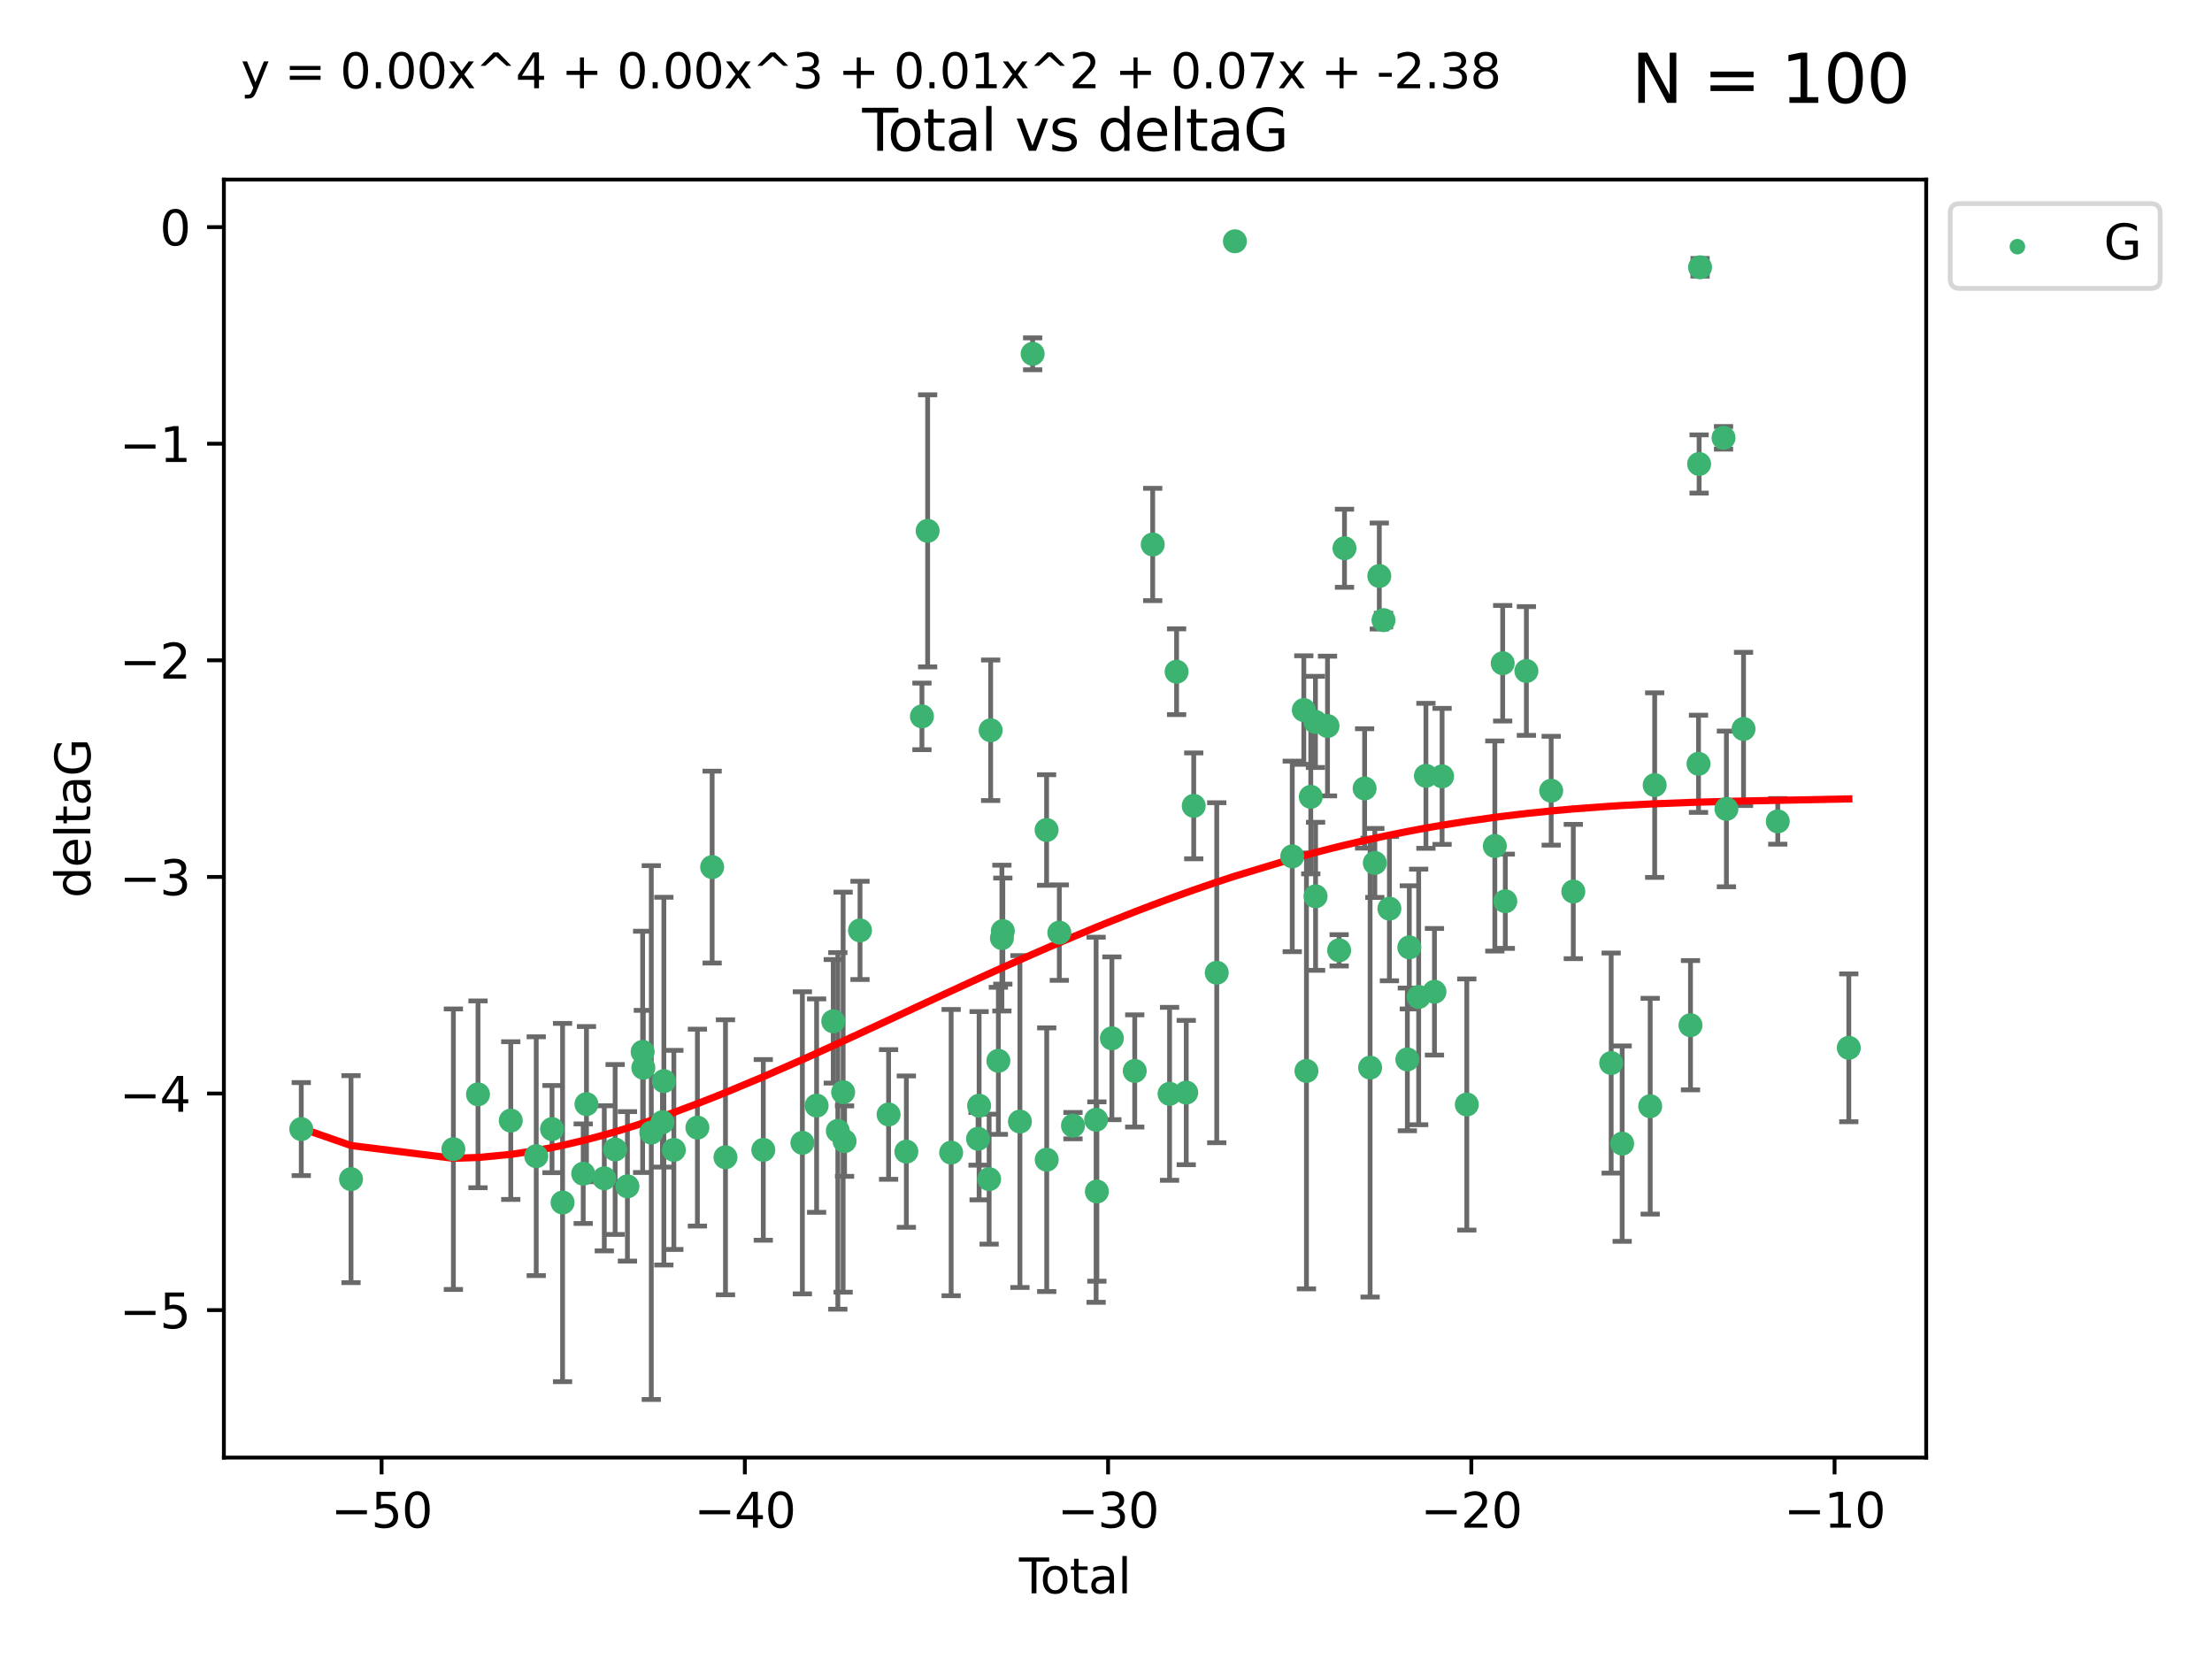 <?xml version="1.0" encoding="utf-8" standalone="no"?>
<!DOCTYPE svg PUBLIC "-//W3C//DTD SVG 1.1//EN"
  "http://www.w3.org/Graphics/SVG/1.1/DTD/svg11.dtd">
<svg xmlns:xlink="http://www.w3.org/1999/xlink" width="460.8pt" height="345.6pt" viewBox="0 0 460.8 345.6" xmlns="http://www.w3.org/2000/svg" version="1.1">
 <defs>
  <style type="text/css">*{stroke-linejoin: round; stroke-linecap: butt}</style>
 </defs>
 <g id="figure_1">
  <g id="patch_1">
   <path d="M 0 345.6 
L 460.8 345.6 
L 460.8 0 
L 0 0 
z
" style="fill: #ffffff"/>
  </g>
  <g id="axes_1">
   <g id="patch_2">
    <path d="M 46.64 303.64 
L 401.26 303.64 
L 401.26 37.411 
L 46.64 37.411 
z
" style="fill: #ffffff"/>
   </g>
   <g id="PathCollection_1">
    <defs>
     <path id="m46316bf8e3" d="M 0 1.118 
C 0.297 1.118 0.581 1 0.791 0.791 
C 1 0.581 1.118 0.297 1.118 0 
C 1.118 -0.297 1 -0.581 0.791 -0.791 
C 0.581 -1 0.297 -1.118 0 -1.118 
C -0.297 -1.118 -0.581 -1 -0.791 -0.791 
C -1 -0.581 -1.118 -0.297 -1.118 0 
C -1.118 0.297 -1 0.581 -0.791 0.791 
C -0.581 1 -0.297 1.118 0 1.118 
z
" style="stroke: #3cb371"/>
    </defs>
    <g clip-path="url(#pe022c7d8ce)">
     <use xlink:href="#m46316bf8e3" x="62.759" y="235.21" style="fill: #3cb371; stroke: #3cb371"/>
     <use xlink:href="#m46316bf8e3" x="73.125" y="245.636" style="fill: #3cb371; stroke: #3cb371"/>
     <use xlink:href="#m46316bf8e3" x="94.448" y="239.396" style="fill: #3cb371; stroke: #3cb371"/>
     <use xlink:href="#m46316bf8e3" x="99.576" y="227.969" style="fill: #3cb371; stroke: #3cb371"/>
     <use xlink:href="#m46316bf8e3" x="106.401" y="233.438" style="fill: #3cb371; stroke: #3cb371"/>
     <use xlink:href="#m46316bf8e3" x="111.708" y="240.856" style="fill: #3cb371; stroke: #3cb371"/>
     <use xlink:href="#m46316bf8e3" x="114.997" y="235.209" style="fill: #3cb371; stroke: #3cb371"/>
     <use xlink:href="#m46316bf8e3" x="117.193" y="250.507" style="fill: #3cb371; stroke: #3cb371"/>
     <use xlink:href="#m46316bf8e3" x="121.494" y="244.499" style="fill: #3cb371; stroke: #3cb371"/>
     <use xlink:href="#m46316bf8e3" x="122.172" y="230.01" style="fill: #3cb371; stroke: #3cb371"/>
     <use xlink:href="#m46316bf8e3" x="125.886" y="245.465" style="fill: #3cb371; stroke: #3cb371"/>
     <use xlink:href="#m46316bf8e3" x="128.145" y="239.458" style="fill: #3cb371; stroke: #3cb371"/>
     <use xlink:href="#m46316bf8e3" x="130.705" y="247.139" style="fill: #3cb371; stroke: #3cb371"/>
     <use xlink:href="#m46316bf8e3" x="133.876" y="219.121" style="fill: #3cb371; stroke: #3cb371"/>
     <use xlink:href="#m46316bf8e3" x="134.016" y="222.438" style="fill: #3cb371; stroke: #3cb371"/>
     <use xlink:href="#m46316bf8e3" x="135.678" y="235.937" style="fill: #3cb371; stroke: #3cb371"/>
     <use xlink:href="#m46316bf8e3" x="137.999" y="233.778" style="fill: #3cb371; stroke: #3cb371"/>
     <use xlink:href="#m46316bf8e3" x="138.295" y="225.218" style="fill: #3cb371; stroke: #3cb371"/>
     <use xlink:href="#m46316bf8e3" x="140.375" y="239.545" style="fill: #3cb371; stroke: #3cb371"/>
     <use xlink:href="#m46316bf8e3" x="145.282" y="234.902" style="fill: #3cb371; stroke: #3cb371"/>
     <use xlink:href="#m46316bf8e3" x="148.354" y="180.628" style="fill: #3cb371; stroke: #3cb371"/>
     <use xlink:href="#m46316bf8e3" x="151.13" y="241.086" style="fill: #3cb371; stroke: #3cb371"/>
     <use xlink:href="#m46316bf8e3" x="159.006" y="239.542" style="fill: #3cb371; stroke: #3cb371"/>
     <use xlink:href="#m46316bf8e3" x="167.149" y="238.074" style="fill: #3cb371; stroke: #3cb371"/>
     <use xlink:href="#m46316bf8e3" x="170.114" y="230.321" style="fill: #3cb371; stroke: #3cb371"/>
     <use xlink:href="#m46316bf8e3" x="173.583" y="212.755" style="fill: #3cb371; stroke: #3cb371"/>
     <use xlink:href="#m46316bf8e3" x="174.537" y="235.588" style="fill: #3cb371; stroke: #3cb371"/>
     <use xlink:href="#m46316bf8e3" x="175.64" y="227.525" style="fill: #3cb371; stroke: #3cb371"/>
     <use xlink:href="#m46316bf8e3" x="175.937" y="237.715" style="fill: #3cb371; stroke: #3cb371"/>
     <use xlink:href="#m46316bf8e3" x="179.156" y="193.822" style="fill: #3cb371; stroke: #3cb371"/>
     <use xlink:href="#m46316bf8e3" x="185.11" y="232.165" style="fill: #3cb371; stroke: #3cb371"/>
     <use xlink:href="#m46316bf8e3" x="188.812" y="239.905" style="fill: #3cb371; stroke: #3cb371"/>
     <use xlink:href="#m46316bf8e3" x="192.057" y="149.237" style="fill: #3cb371; stroke: #3cb371"/>
     <use xlink:href="#m46316bf8e3" x="193.246" y="110.585" style="fill: #3cb371; stroke: #3cb371"/>
     <use xlink:href="#m46316bf8e3" x="198.142" y="240.11" style="fill: #3cb371; stroke: #3cb371"/>
     <use xlink:href="#m46316bf8e3" x="203.749" y="237.234" style="fill: #3cb371; stroke: #3cb371"/>
     <use xlink:href="#m46316bf8e3" x="203.967" y="230.339" style="fill: #3cb371; stroke: #3cb371"/>
     <use xlink:href="#m46316bf8e3" x="206.054" y="245.638" style="fill: #3cb371; stroke: #3cb371"/>
     <use xlink:href="#m46316bf8e3" x="206.372" y="152.128" style="fill: #3cb371; stroke: #3cb371"/>
     <use xlink:href="#m46316bf8e3" x="207.979" y="220.986" style="fill: #3cb371; stroke: #3cb371"/>
     <use xlink:href="#m46316bf8e3" x="208.716" y="195.418" style="fill: #3cb371; stroke: #3cb371"/>
     <use xlink:href="#m46316bf8e3" x="208.906" y="193.962" style="fill: #3cb371; stroke: #3cb371"/>
     <use xlink:href="#m46316bf8e3" x="212.471" y="233.64" style="fill: #3cb371; stroke: #3cb371"/>
     <use xlink:href="#m46316bf8e3" x="215.117" y="73.708" style="fill: #3cb371; stroke: #3cb371"/>
     <use xlink:href="#m46316bf8e3" x="218.025" y="172.901" style="fill: #3cb371; stroke: #3cb371"/>
     <use xlink:href="#m46316bf8e3" x="218.05" y="241.588" style="fill: #3cb371; stroke: #3cb371"/>
     <use xlink:href="#m46316bf8e3" x="220.675" y="194.282" style="fill: #3cb371; stroke: #3cb371"/>
     <use xlink:href="#m46316bf8e3" x="223.521" y="234.491" style="fill: #3cb371; stroke: #3cb371"/>
     <use xlink:href="#m46316bf8e3" x="228.341" y="233.267" style="fill: #3cb371; stroke: #3cb371"/>
     <use xlink:href="#m46316bf8e3" x="228.5" y="248.215" style="fill: #3cb371; stroke: #3cb371"/>
     <use xlink:href="#m46316bf8e3" x="231.625" y="216.298" style="fill: #3cb371; stroke: #3cb371"/>
     <use xlink:href="#m46316bf8e3" x="236.386" y="223.095" style="fill: #3cb371; stroke: #3cb371"/>
     <use xlink:href="#m46316bf8e3" x="240.131" y="113.426" style="fill: #3cb371; stroke: #3cb371"/>
     <use xlink:href="#m46316bf8e3" x="243.641" y="227.86" style="fill: #3cb371; stroke: #3cb371"/>
     <use xlink:href="#m46316bf8e3" x="245.106" y="139.931" style="fill: #3cb371; stroke: #3cb371"/>
     <use xlink:href="#m46316bf8e3" x="247.117" y="227.599" style="fill: #3cb371; stroke: #3cb371"/>
     <use xlink:href="#m46316bf8e3" x="248.675" y="167.877" style="fill: #3cb371; stroke: #3cb371"/>
     <use xlink:href="#m46316bf8e3" x="253.47" y="202.635" style="fill: #3cb371; stroke: #3cb371"/>
     <use xlink:href="#m46316bf8e3" x="257.252" y="50.266" style="fill: #3cb371; stroke: #3cb371"/>
     <use xlink:href="#m46316bf8e3" x="269.2" y="178.402" style="fill: #3cb371; stroke: #3cb371"/>
     <use xlink:href="#m46316bf8e3" x="271.608" y="147.918" style="fill: #3cb371; stroke: #3cb371"/>
     <use xlink:href="#m46316bf8e3" x="272.157" y="223.093" style="fill: #3cb371; stroke: #3cb371"/>
     <use xlink:href="#m46316bf8e3" x="273.06" y="165.996" style="fill: #3cb371; stroke: #3cb371"/>
     <use xlink:href="#m46316bf8e3" x="274.031" y="150.385" style="fill: #3cb371; stroke: #3cb371"/>
     <use xlink:href="#m46316bf8e3" x="274.059" y="186.717" style="fill: #3cb371; stroke: #3cb371"/>
     <use xlink:href="#m46316bf8e3" x="276.544" y="151.245" style="fill: #3cb371; stroke: #3cb371"/>
     <use xlink:href="#m46316bf8e3" x="278.967" y="197.967" style="fill: #3cb371; stroke: #3cb371"/>
     <use xlink:href="#m46316bf8e3" x="280.081" y="114.208" style="fill: #3cb371; stroke: #3cb371"/>
     <use xlink:href="#m46316bf8e3" x="284.276" y="164.247" style="fill: #3cb371; stroke: #3cb371"/>
     <use xlink:href="#m46316bf8e3" x="285.419" y="222.403" style="fill: #3cb371; stroke: #3cb371"/>
     <use xlink:href="#m46316bf8e3" x="286.401" y="179.766" style="fill: #3cb371; stroke: #3cb371"/>
     <use xlink:href="#m46316bf8e3" x="287.335" y="119.992" style="fill: #3cb371; stroke: #3cb371"/>
     <use xlink:href="#m46316bf8e3" x="288.208" y="129.182" style="fill: #3cb371; stroke: #3cb371"/>
     <use xlink:href="#m46316bf8e3" x="289.439" y="189.289" style="fill: #3cb371; stroke: #3cb371"/>
     <use xlink:href="#m46316bf8e3" x="293.175" y="220.694" style="fill: #3cb371; stroke: #3cb371"/>
     <use xlink:href="#m46316bf8e3" x="293.585" y="197.354" style="fill: #3cb371; stroke: #3cb371"/>
     <use xlink:href="#m46316bf8e3" x="295.535" y="207.68" style="fill: #3cb371; stroke: #3cb371"/>
     <use xlink:href="#m46316bf8e3" x="297.046" y="161.621" style="fill: #3cb371; stroke: #3cb371"/>
     <use xlink:href="#m46316bf8e3" x="298.825" y="206.604" style="fill: #3cb371; stroke: #3cb371"/>
     <use xlink:href="#m46316bf8e3" x="300.414" y="161.729" style="fill: #3cb371; stroke: #3cb371"/>
     <use xlink:href="#m46316bf8e3" x="305.563" y="230.088" style="fill: #3cb371; stroke: #3cb371"/>
     <use xlink:href="#m46316bf8e3" x="311.4" y="176.241" style="fill: #3cb371; stroke: #3cb371"/>
     <use xlink:href="#m46316bf8e3" x="313.037" y="138.164" style="fill: #3cb371; stroke: #3cb371"/>
     <use xlink:href="#m46316bf8e3" x="313.582" y="187.747" style="fill: #3cb371; stroke: #3cb371"/>
     <use xlink:href="#m46316bf8e3" x="317.975" y="139.779" style="fill: #3cb371; stroke: #3cb371"/>
     <use xlink:href="#m46316bf8e3" x="323.141" y="164.723" style="fill: #3cb371; stroke: #3cb371"/>
     <use xlink:href="#m46316bf8e3" x="327.749" y="185.719" style="fill: #3cb371; stroke: #3cb371"/>
     <use xlink:href="#m46316bf8e3" x="335.637" y="221.454" style="fill: #3cb371; stroke: #3cb371"/>
     <use xlink:href="#m46316bf8e3" x="337.928" y="238.241" style="fill: #3cb371; stroke: #3cb371"/>
     <use xlink:href="#m46316bf8e3" x="343.768" y="230.443" style="fill: #3cb371; stroke: #3cb371"/>
     <use xlink:href="#m46316bf8e3" x="344.701" y="163.553" style="fill: #3cb371; stroke: #3cb371"/>
     <use xlink:href="#m46316bf8e3" x="352.16" y="213.569" style="fill: #3cb371; stroke: #3cb371"/>
     <use xlink:href="#m46316bf8e3" x="353.829" y="159.113" style="fill: #3cb371; stroke: #3cb371"/>
     <use xlink:href="#m46316bf8e3" x="353.958" y="96.654" style="fill: #3cb371; stroke: #3cb371"/>
     <use xlink:href="#m46316bf8e3" x="354.156" y="55.682" style="fill: #3cb371; stroke: #3cb371"/>
     <use xlink:href="#m46316bf8e3" x="359.042" y="91.203" style="fill: #3cb371; stroke: #3cb371"/>
     <use xlink:href="#m46316bf8e3" x="359.646" y="168.513" style="fill: #3cb371; stroke: #3cb371"/>
     <use xlink:href="#m46316bf8e3" x="363.21" y="151.853" style="fill: #3cb371; stroke: #3cb371"/>
     <use xlink:href="#m46316bf8e3" x="370.341" y="171.107" style="fill: #3cb371; stroke: #3cb371"/>
     <use xlink:href="#m46316bf8e3" x="385.141" y="218.278" style="fill: #3cb371; stroke: #3cb371"/>
    </g>
   </g>
   <g id="matplotlib.axis_1">
    <g id="xtick_1">
     <g id="line2d_1">
      <defs>
       <path id="m642cdd69be" d="M 0 0 
L 0 3.5 
" style="stroke: #000000; stroke-width: 0.8"/>
      </defs>
      <g>
       <use xlink:href="#m642cdd69be" x="79.494" y="303.64" style="stroke: #000000; stroke-width: 0.8"/>
      </g>
     </g>
     <g id="text_1">
      <!-- −50 -->
      <g transform="translate(68.941 318.238)scale(0.1 -0.1)">
       <defs>
        <path id="DejaVuSans-2212" d="M 678 2272 
L 4684 2272 
L 4684 1741 
L 678 1741 
L 678 2272 
z
" transform="scale(0.016)"/>
        <path id="DejaVuSans-35" d="M 691 4666 
L 3169 4666 
L 3169 4134 
L 1269 4134 
L 1269 2991 
Q 1406 3038 1543 3061 
Q 1681 3084 1819 3084 
Q 2600 3084 3056 2656 
Q 3513 2228 3513 1497 
Q 3513 744 3044 326 
Q 2575 -91 1722 -91 
Q 1428 -91 1123 -41 
Q 819 9 494 109 
L 494 744 
Q 775 591 1075 516 
Q 1375 441 1709 441 
Q 2250 441 2565 725 
Q 2881 1009 2881 1497 
Q 2881 1984 2565 2268 
Q 2250 2553 1709 2553 
Q 1456 2553 1204 2497 
Q 953 2441 691 2322 
L 691 4666 
z
" transform="scale(0.016)"/>
        <path id="DejaVuSans-30" d="M 2034 4250 
Q 1547 4250 1301 3770 
Q 1056 3291 1056 2328 
Q 1056 1369 1301 889 
Q 1547 409 2034 409 
Q 2525 409 2770 889 
Q 3016 1369 3016 2328 
Q 3016 3291 2770 3770 
Q 2525 4250 2034 4250 
z
M 2034 4750 
Q 2819 4750 3233 4129 
Q 3647 3509 3647 2328 
Q 3647 1150 3233 529 
Q 2819 -91 2034 -91 
Q 1250 -91 836 529 
Q 422 1150 422 2328 
Q 422 3509 836 4129 
Q 1250 4750 2034 4750 
z
" transform="scale(0.016)"/>
       </defs>
       <use xlink:href="#DejaVuSans-2212"/>
       <use xlink:href="#DejaVuSans-35" x="83.789"/>
       <use xlink:href="#DejaVuSans-30" x="147.412"/>
      </g>
     </g>
    </g>
    <g id="xtick_2">
     <g id="line2d_2">
      <g>
       <use xlink:href="#m642cdd69be" x="155.164" y="303.64" style="stroke: #000000; stroke-width: 0.8"/>
      </g>
     </g>
     <g id="text_2">
      <!-- −40 -->
      <g transform="translate(144.612 318.238)scale(0.1 -0.1)">
       <defs>
        <path id="DejaVuSans-34" d="M 2419 4116 
L 825 1625 
L 2419 1625 
L 2419 4116 
z
M 2253 4666 
L 3047 4666 
L 3047 1625 
L 3713 1625 
L 3713 1100 
L 3047 1100 
L 3047 0 
L 2419 0 
L 2419 1100 
L 313 1100 
L 313 1709 
L 2253 4666 
z
" transform="scale(0.016)"/>
       </defs>
       <use xlink:href="#DejaVuSans-2212"/>
       <use xlink:href="#DejaVuSans-34" x="83.789"/>
       <use xlink:href="#DejaVuSans-30" x="147.412"/>
      </g>
     </g>
    </g>
    <g id="xtick_3">
     <g id="line2d_3">
      <g>
       <use xlink:href="#m642cdd69be" x="230.834" y="303.64" style="stroke: #000000; stroke-width: 0.8"/>
      </g>
     </g>
     <g id="text_3">
      <!-- −30 -->
      <g transform="translate(220.282 318.238)scale(0.1 -0.1)">
       <defs>
        <path id="DejaVuSans-33" d="M 2597 2516 
Q 3050 2419 3304 2112 
Q 3559 1806 3559 1356 
Q 3559 666 3084 287 
Q 2609 -91 1734 -91 
Q 1441 -91 1130 -33 
Q 819 25 488 141 
L 488 750 
Q 750 597 1062 519 
Q 1375 441 1716 441 
Q 2309 441 2620 675 
Q 2931 909 2931 1356 
Q 2931 1769 2642 2001 
Q 2353 2234 1838 2234 
L 1294 2234 
L 1294 2753 
L 1863 2753 
Q 2328 2753 2575 2939 
Q 2822 3125 2822 3475 
Q 2822 3834 2567 4026 
Q 2313 4219 1838 4219 
Q 1578 4219 1281 4162 
Q 984 4106 628 3988 
L 628 4550 
Q 988 4650 1302 4700 
Q 1616 4750 1894 4750 
Q 2613 4750 3031 4423 
Q 3450 4097 3450 3541 
Q 3450 3153 3228 2886 
Q 3006 2619 2597 2516 
z
" transform="scale(0.016)"/>
       </defs>
       <use xlink:href="#DejaVuSans-2212"/>
       <use xlink:href="#DejaVuSans-33" x="83.789"/>
       <use xlink:href="#DejaVuSans-30" x="147.412"/>
      </g>
     </g>
    </g>
    <g id="xtick_4">
     <g id="line2d_4">
      <g>
       <use xlink:href="#m642cdd69be" x="306.504" y="303.64" style="stroke: #000000; stroke-width: 0.8"/>
      </g>
     </g>
     <g id="text_4">
      <!-- −20 -->
      <g transform="translate(295.952 318.238)scale(0.1 -0.1)">
       <defs>
        <path id="DejaVuSans-32" d="M 1228 531 
L 3431 531 
L 3431 0 
L 469 0 
L 469 531 
Q 828 903 1448 1529 
Q 2069 2156 2228 2338 
Q 2531 2678 2651 2914 
Q 2772 3150 2772 3378 
Q 2772 3750 2511 3984 
Q 2250 4219 1831 4219 
Q 1534 4219 1204 4116 
Q 875 4013 500 3803 
L 500 4441 
Q 881 4594 1212 4672 
Q 1544 4750 1819 4750 
Q 2544 4750 2975 4387 
Q 3406 4025 3406 3419 
Q 3406 3131 3298 2873 
Q 3191 2616 2906 2266 
Q 2828 2175 2409 1742 
Q 1991 1309 1228 531 
z
" transform="scale(0.016)"/>
       </defs>
       <use xlink:href="#DejaVuSans-2212"/>
       <use xlink:href="#DejaVuSans-32" x="83.789"/>
       <use xlink:href="#DejaVuSans-30" x="147.412"/>
      </g>
     </g>
    </g>
    <g id="xtick_5">
     <g id="line2d_5">
      <g>
       <use xlink:href="#m642cdd69be" x="382.175" y="303.64" style="stroke: #000000; stroke-width: 0.8"/>
      </g>
     </g>
     <g id="text_5">
      <!-- −10 -->
      <g transform="translate(371.622 318.238)scale(0.1 -0.1)">
       <defs>
        <path id="DejaVuSans-31" d="M 794 531 
L 1825 531 
L 1825 4091 
L 703 3866 
L 703 4441 
L 1819 4666 
L 2450 4666 
L 2450 531 
L 3481 531 
L 3481 0 
L 794 0 
L 794 531 
z
" transform="scale(0.016)"/>
       </defs>
       <use xlink:href="#DejaVuSans-2212"/>
       <use xlink:href="#DejaVuSans-31" x="83.789"/>
       <use xlink:href="#DejaVuSans-30" x="147.412"/>
      </g>
     </g>
    </g>
    <g id="text_6">
     <!-- Total -->
     <g transform="translate(212.273 331.917)scale(0.1 -0.1)">
      <defs>
       <path id="DejaVuSans-54" d="M -19 4666 
L 3928 4666 
L 3928 4134 
L 2272 4134 
L 2272 0 
L 1638 0 
L 1638 4134 
L -19 4134 
L -19 4666 
z
" transform="scale(0.016)"/>
       <path id="DejaVuSans-6f" d="M 1959 3097 
Q 1497 3097 1228 2736 
Q 959 2375 959 1747 
Q 959 1119 1226 758 
Q 1494 397 1959 397 
Q 2419 397 2687 759 
Q 2956 1122 2956 1747 
Q 2956 2369 2687 2733 
Q 2419 3097 1959 3097 
z
M 1959 3584 
Q 2709 3584 3137 3096 
Q 3566 2609 3566 1747 
Q 3566 888 3137 398 
Q 2709 -91 1959 -91 
Q 1206 -91 779 398 
Q 353 888 353 1747 
Q 353 2609 779 3096 
Q 1206 3584 1959 3584 
z
" transform="scale(0.016)"/>
       <path id="DejaVuSans-74" d="M 1172 4494 
L 1172 3500 
L 2356 3500 
L 2356 3053 
L 1172 3053 
L 1172 1153 
Q 1172 725 1289 603 
Q 1406 481 1766 481 
L 2356 481 
L 2356 0 
L 1766 0 
Q 1100 0 847 248 
Q 594 497 594 1153 
L 594 3053 
L 172 3053 
L 172 3500 
L 594 3500 
L 594 4494 
L 1172 4494 
z
" transform="scale(0.016)"/>
       <path id="DejaVuSans-61" d="M 2194 1759 
Q 1497 1759 1228 1600 
Q 959 1441 959 1056 
Q 959 750 1161 570 
Q 1363 391 1709 391 
Q 2188 391 2477 730 
Q 2766 1069 2766 1631 
L 2766 1759 
L 2194 1759 
z
M 3341 1997 
L 3341 0 
L 2766 0 
L 2766 531 
Q 2569 213 2275 61 
Q 1981 -91 1556 -91 
Q 1019 -91 701 211 
Q 384 513 384 1019 
Q 384 1609 779 1909 
Q 1175 2209 1959 2209 
L 2766 2209 
L 2766 2266 
Q 2766 2663 2505 2880 
Q 2244 3097 1772 3097 
Q 1472 3097 1187 3025 
Q 903 2953 641 2809 
L 641 3341 
Q 956 3463 1253 3523 
Q 1550 3584 1831 3584 
Q 2591 3584 2966 3190 
Q 3341 2797 3341 1997 
z
" transform="scale(0.016)"/>
       <path id="DejaVuSans-6c" d="M 603 4863 
L 1178 4863 
L 1178 0 
L 603 0 
L 603 4863 
z
" transform="scale(0.016)"/>
      </defs>
      <use xlink:href="#DejaVuSans-54"/>
      <use xlink:href="#DejaVuSans-6f" x="44.084"/>
      <use xlink:href="#DejaVuSans-74" x="105.266"/>
      <use xlink:href="#DejaVuSans-61" x="144.475"/>
      <use xlink:href="#DejaVuSans-6c" x="205.754"/>
     </g>
    </g>
   </g>
   <g id="matplotlib.axis_2">
    <g id="ytick_1">
     <g id="line2d_6">
      <defs>
       <path id="me1225ecf7a" d="M 0 0 
L -3.5 0 
" style="stroke: #000000; stroke-width: 0.8"/>
      </defs>
      <g>
       <use xlink:href="#me1225ecf7a" x="46.64" y="272.918" style="stroke: #000000; stroke-width: 0.8"/>
      </g>
     </g>
     <g id="text_7">
      <!-- −5 -->
      <g transform="translate(24.898 276.717)scale(0.1 -0.1)">
       <use xlink:href="#DejaVuSans-2212"/>
       <use xlink:href="#DejaVuSans-35" x="83.789"/>
      </g>
     </g>
    </g>
    <g id="ytick_2">
     <g id="line2d_7">
      <g>
       <use xlink:href="#me1225ecf7a" x="46.64" y="227.798" style="stroke: #000000; stroke-width: 0.8"/>
      </g>
     </g>
     <g id="text_8">
      <!-- −4 -->
      <g transform="translate(24.898 231.598)scale(0.1 -0.1)">
       <use xlink:href="#DejaVuSans-2212"/>
       <use xlink:href="#DejaVuSans-34" x="83.789"/>
      </g>
     </g>
    </g>
    <g id="ytick_3">
     <g id="line2d_8">
      <g>
       <use xlink:href="#me1225ecf7a" x="46.64" y="182.678" style="stroke: #000000; stroke-width: 0.8"/>
      </g>
     </g>
     <g id="text_9">
      <!-- −3 -->
      <g transform="translate(24.898 186.478)scale(0.1 -0.1)">
       <use xlink:href="#DejaVuSans-2212"/>
       <use xlink:href="#DejaVuSans-33" x="83.789"/>
      </g>
     </g>
    </g>
    <g id="ytick_4">
     <g id="line2d_9">
      <g>
       <use xlink:href="#me1225ecf7a" x="46.64" y="137.559" style="stroke: #000000; stroke-width: 0.8"/>
      </g>
     </g>
     <g id="text_10">
      <!-- −2 -->
      <g transform="translate(24.898 141.358)scale(0.1 -0.1)">
       <use xlink:href="#DejaVuSans-2212"/>
       <use xlink:href="#DejaVuSans-32" x="83.789"/>
      </g>
     </g>
    </g>
    <g id="ytick_5">
     <g id="line2d_10">
      <g>
       <use xlink:href="#me1225ecf7a" x="46.64" y="92.439" style="stroke: #000000; stroke-width: 0.8"/>
      </g>
     </g>
     <g id="text_11">
      <!-- −1 -->
      <g transform="translate(24.898 96.238)scale(0.1 -0.1)">
       <use xlink:href="#DejaVuSans-2212"/>
       <use xlink:href="#DejaVuSans-31" x="83.789"/>
      </g>
     </g>
    </g>
    <g id="ytick_6">
     <g id="line2d_11">
      <g>
       <use xlink:href="#me1225ecf7a" x="46.64" y="47.319" style="stroke: #000000; stroke-width: 0.8"/>
      </g>
     </g>
     <g id="text_12">
      <!-- 0 -->
      <g transform="translate(33.278 51.118)scale(0.1 -0.1)">
       <use xlink:href="#DejaVuSans-30"/>
      </g>
     </g>
    </g>
    <g id="text_13">
     <!-- deltaG -->
     <g transform="translate(18.818 187.064)rotate(-90)scale(0.1 -0.1)">
      <defs>
       <path id="DejaVuSans-64" d="M 2906 2969 
L 2906 4863 
L 3481 4863 
L 3481 0 
L 2906 0 
L 2906 525 
Q 2725 213 2448 61 
Q 2172 -91 1784 -91 
Q 1150 -91 751 415 
Q 353 922 353 1747 
Q 353 2572 751 3078 
Q 1150 3584 1784 3584 
Q 2172 3584 2448 3432 
Q 2725 3281 2906 2969 
z
M 947 1747 
Q 947 1113 1208 752 
Q 1469 391 1925 391 
Q 2381 391 2643 752 
Q 2906 1113 2906 1747 
Q 2906 2381 2643 2742 
Q 2381 3103 1925 3103 
Q 1469 3103 1208 2742 
Q 947 2381 947 1747 
z
" transform="scale(0.016)"/>
       <path id="DejaVuSans-65" d="M 3597 1894 
L 3597 1613 
L 953 1613 
Q 991 1019 1311 708 
Q 1631 397 2203 397 
Q 2534 397 2845 478 
Q 3156 559 3463 722 
L 3463 178 
Q 3153 47 2828 -22 
Q 2503 -91 2169 -91 
Q 1331 -91 842 396 
Q 353 884 353 1716 
Q 353 2575 817 3079 
Q 1281 3584 2069 3584 
Q 2775 3584 3186 3129 
Q 3597 2675 3597 1894 
z
M 3022 2063 
Q 3016 2534 2758 2815 
Q 2500 3097 2075 3097 
Q 1594 3097 1305 2825 
Q 1016 2553 972 2059 
L 3022 2063 
z
" transform="scale(0.016)"/>
       <path id="DejaVuSans-47" d="M 3809 666 
L 3809 1919 
L 2778 1919 
L 2778 2438 
L 4434 2438 
L 4434 434 
Q 4069 175 3628 42 
Q 3188 -91 2688 -91 
Q 1594 -91 976 548 
Q 359 1188 359 2328 
Q 359 3472 976 4111 
Q 1594 4750 2688 4750 
Q 3144 4750 3555 4637 
Q 3966 4525 4313 4306 
L 4313 3634 
Q 3963 3931 3569 4081 
Q 3175 4231 2741 4231 
Q 1884 4231 1454 3753 
Q 1025 3275 1025 2328 
Q 1025 1384 1454 906 
Q 1884 428 2741 428 
Q 3075 428 3337 486 
Q 3600 544 3809 666 
z
" transform="scale(0.016)"/>
      </defs>
      <use xlink:href="#DejaVuSans-64"/>
      <use xlink:href="#DejaVuSans-65" x="63.477"/>
      <use xlink:href="#DejaVuSans-6c" x="125"/>
      <use xlink:href="#DejaVuSans-74" x="152.783"/>
      <use xlink:href="#DejaVuSans-61" x="191.992"/>
      <use xlink:href="#DejaVuSans-47" x="253.271"/>
     </g>
    </g>
   </g>
   <g id="LineCollection_1">
    <path d="M 62.759 244.896 
L 62.759 225.523 
" clip-path="url(#pe022c7d8ce)" style="fill: none; stroke: #696969"/>
    <path d="M 73.125 267.198 
L 73.125 224.073 
" clip-path="url(#pe022c7d8ce)" style="fill: none; stroke: #696969"/>
    <path d="M 94.448 268.614 
L 94.448 210.178 
" clip-path="url(#pe022c7d8ce)" style="fill: none; stroke: #696969"/>
    <path d="M 99.576 247.429 
L 99.576 208.509 
" clip-path="url(#pe022c7d8ce)" style="fill: none; stroke: #696969"/>
    <path d="M 106.401 249.866 
L 106.401 217.01 
" clip-path="url(#pe022c7d8ce)" style="fill: none; stroke: #696969"/>
    <path d="M 111.708 265.736 
L 111.708 215.976 
" clip-path="url(#pe022c7d8ce)" style="fill: none; stroke: #696969"/>
    <path d="M 114.997 244.293 
L 114.997 226.126 
" clip-path="url(#pe022c7d8ce)" style="fill: none; stroke: #696969"/>
    <path d="M 117.193 287.827 
L 117.193 213.187 
" clip-path="url(#pe022c7d8ce)" style="fill: none; stroke: #696969"/>
    <path d="M 121.494 254.873 
L 121.494 234.125 
" clip-path="url(#pe022c7d8ce)" style="fill: none; stroke: #696969"/>
    <path d="M 122.172 246.181 
L 122.172 213.838 
" clip-path="url(#pe022c7d8ce)" style="fill: none; stroke: #696969"/>
    <path d="M 125.886 260.581 
L 125.886 230.349 
" clip-path="url(#pe022c7d8ce)" style="fill: none; stroke: #696969"/>
    <path d="M 128.145 257.155 
L 128.145 221.76 
" clip-path="url(#pe022c7d8ce)" style="fill: none; stroke: #696969"/>
    <path d="M 130.705 262.704 
L 130.705 231.574 
" clip-path="url(#pe022c7d8ce)" style="fill: none; stroke: #696969"/>
    <path d="M 133.876 244.252 
L 133.876 193.99 
" clip-path="url(#pe022c7d8ce)" style="fill: none; stroke: #696969"/>
    <path d="M 134.016 234.399 
L 134.016 210.477 
" clip-path="url(#pe022c7d8ce)" style="fill: none; stroke: #696969"/>
    <path d="M 135.678 291.539 
L 135.678 180.336 
" clip-path="url(#pe022c7d8ce)" style="fill: none; stroke: #696969"/>
    <path d="M 137.999 243.123 
L 137.999 224.432 
" clip-path="url(#pe022c7d8ce)" style="fill: none; stroke: #696969"/>
    <path d="M 138.295 263.519 
L 138.295 186.917 
" clip-path="url(#pe022c7d8ce)" style="fill: none; stroke: #696969"/>
    <path d="M 140.375 260.283 
L 140.375 218.806 
" clip-path="url(#pe022c7d8ce)" style="fill: none; stroke: #696969"/>
    <path d="M 145.282 255.409 
L 145.282 214.396 
" clip-path="url(#pe022c7d8ce)" style="fill: none; stroke: #696969"/>
    <path d="M 148.354 200.612 
L 148.354 160.644 
" clip-path="url(#pe022c7d8ce)" style="fill: none; stroke: #696969"/>
    <path d="M 151.13 269.728 
L 151.13 212.445 
" clip-path="url(#pe022c7d8ce)" style="fill: none; stroke: #696969"/>
    <path d="M 159.006 258.359 
L 159.006 220.725 
" clip-path="url(#pe022c7d8ce)" style="fill: none; stroke: #696969"/>
    <path d="M 167.149 269.539 
L 167.149 206.608 
" clip-path="url(#pe022c7d8ce)" style="fill: none; stroke: #696969"/>
    <path d="M 170.114 252.551 
L 170.114 208.09 
" clip-path="url(#pe022c7d8ce)" style="fill: none; stroke: #696969"/>
    <path d="M 173.583 225.622 
L 173.583 199.887 
" clip-path="url(#pe022c7d8ce)" style="fill: none; stroke: #696969"/>
    <path d="M 174.537 272.729 
L 174.537 198.446 
" clip-path="url(#pe022c7d8ce)" style="fill: none; stroke: #696969"/>
    <path d="M 175.64 269.191 
L 175.64 185.858 
" clip-path="url(#pe022c7d8ce)" style="fill: none; stroke: #696969"/>
    <path d="M 175.937 245.053 
L 175.937 230.377 
" clip-path="url(#pe022c7d8ce)" style="fill: none; stroke: #696969"/>
    <path d="M 179.156 204.051 
L 179.156 183.593 
" clip-path="url(#pe022c7d8ce)" style="fill: none; stroke: #696969"/>
    <path d="M 185.11 245.672 
L 185.11 218.658 
" clip-path="url(#pe022c7d8ce)" style="fill: none; stroke: #696969"/>
    <path d="M 188.812 255.67 
L 188.812 224.14 
" clip-path="url(#pe022c7d8ce)" style="fill: none; stroke: #696969"/>
    <path d="M 192.057 156.175 
L 192.057 142.299 
" clip-path="url(#pe022c7d8ce)" style="fill: none; stroke: #696969"/>
    <path d="M 193.246 138.926 
L 193.246 82.244 
" clip-path="url(#pe022c7d8ce)" style="fill: none; stroke: #696969"/>
    <path d="M 198.142 269.924 
L 198.142 210.295 
" clip-path="url(#pe022c7d8ce)" style="fill: none; stroke: #696969"/>
    <path d="M 203.749 242.726 
L 203.749 231.742 
" clip-path="url(#pe022c7d8ce)" style="fill: none; stroke: #696969"/>
    <path d="M 203.967 249.949 
L 203.967 210.73 
" clip-path="url(#pe022c7d8ce)" style="fill: none; stroke: #696969"/>
    <path d="M 206.054 259.171 
L 206.054 232.105 
" clip-path="url(#pe022c7d8ce)" style="fill: none; stroke: #696969"/>
    <path d="M 206.372 166.766 
L 206.372 137.49 
" clip-path="url(#pe022c7d8ce)" style="fill: none; stroke: #696969"/>
    <path d="M 207.979 236.302 
L 207.979 205.67 
" clip-path="url(#pe022c7d8ce)" style="fill: none; stroke: #696969"/>
    <path d="M 208.716 210.604 
L 208.716 180.232 
" clip-path="url(#pe022c7d8ce)" style="fill: none; stroke: #696969"/>
    <path d="M 208.906 205.006 
L 208.906 182.917 
" clip-path="url(#pe022c7d8ce)" style="fill: none; stroke: #696969"/>
    <path d="M 212.471 268.206 
L 212.471 199.074 
" clip-path="url(#pe022c7d8ce)" style="fill: none; stroke: #696969"/>
    <path d="M 215.117 77.029 
L 215.117 70.387 
" clip-path="url(#pe022c7d8ce)" style="fill: none; stroke: #696969"/>
    <path d="M 218.025 184.419 
L 218.025 161.383 
" clip-path="url(#pe022c7d8ce)" style="fill: none; stroke: #696969"/>
    <path d="M 218.05 269.045 
L 218.05 214.131 
" clip-path="url(#pe022c7d8ce)" style="fill: none; stroke: #696969"/>
    <path d="M 220.675 204.221 
L 220.675 184.342 
" clip-path="url(#pe022c7d8ce)" style="fill: none; stroke: #696969"/>
    <path d="M 223.521 237.236 
L 223.521 231.747 
" clip-path="url(#pe022c7d8ce)" style="fill: none; stroke: #696969"/>
    <path d="M 228.341 271.293 
L 228.341 195.242 
" clip-path="url(#pe022c7d8ce)" style="fill: none; stroke: #696969"/>
    <path d="M 228.5 266.897 
L 228.5 229.533 
" clip-path="url(#pe022c7d8ce)" style="fill: none; stroke: #696969"/>
    <path d="M 231.625 233.251 
L 231.625 199.345 
" clip-path="url(#pe022c7d8ce)" style="fill: none; stroke: #696969"/>
    <path d="M 236.386 234.78 
L 236.386 211.409 
" clip-path="url(#pe022c7d8ce)" style="fill: none; stroke: #696969"/>
    <path d="M 240.131 125.126 
L 240.131 101.726 
" clip-path="url(#pe022c7d8ce)" style="fill: none; stroke: #696969"/>
    <path d="M 243.641 245.871 
L 243.641 209.849 
" clip-path="url(#pe022c7d8ce)" style="fill: none; stroke: #696969"/>
    <path d="M 245.106 148.86 
L 245.106 131.003 
" clip-path="url(#pe022c7d8ce)" style="fill: none; stroke: #696969"/>
    <path d="M 247.117 242.632 
L 247.117 212.565 
" clip-path="url(#pe022c7d8ce)" style="fill: none; stroke: #696969"/>
    <path d="M 248.675 178.901 
L 248.675 156.854 
" clip-path="url(#pe022c7d8ce)" style="fill: none; stroke: #696969"/>
    <path d="M 253.47 238.046 
L 253.47 167.224 
" clip-path="url(#pe022c7d8ce)" style="fill: none; stroke: #696969"/>
    <path d="M 257.252 51.019 
L 257.252 49.513 
" clip-path="url(#pe022c7d8ce)" style="fill: none; stroke: #696969"/>
    <path d="M 269.2 198.246 
L 269.2 158.558 
" clip-path="url(#pe022c7d8ce)" style="fill: none; stroke: #696969"/>
    <path d="M 271.608 159.22 
L 271.608 136.615 
" clip-path="url(#pe022c7d8ce)" style="fill: none; stroke: #696969"/>
    <path d="M 272.157 268.493 
L 272.157 177.694 
" clip-path="url(#pe022c7d8ce)" style="fill: none; stroke: #696969"/>
    <path d="M 273.06 182.036 
L 273.06 149.956 
" clip-path="url(#pe022c7d8ce)" style="fill: none; stroke: #696969"/>
    <path d="M 274.031 159.879 
L 274.031 140.89 
" clip-path="url(#pe022c7d8ce)" style="fill: none; stroke: #696969"/>
    <path d="M 274.059 202.134 
L 274.059 171.3 
" clip-path="url(#pe022c7d8ce)" style="fill: none; stroke: #696969"/>
    <path d="M 276.544 165.798 
L 276.544 136.692 
" clip-path="url(#pe022c7d8ce)" style="fill: none; stroke: #696969"/>
    <path d="M 278.967 201.228 
L 278.967 194.707 
" clip-path="url(#pe022c7d8ce)" style="fill: none; stroke: #696969"/>
    <path d="M 280.081 122.343 
L 280.081 106.074 
" clip-path="url(#pe022c7d8ce)" style="fill: none; stroke: #696969"/>
    <path d="M 284.276 176.68 
L 284.276 151.814 
" clip-path="url(#pe022c7d8ce)" style="fill: none; stroke: #696969"/>
    <path d="M 285.419 270.191 
L 285.419 174.614 
" clip-path="url(#pe022c7d8ce)" style="fill: none; stroke: #696969"/>
    <path d="M 286.401 186.95 
L 286.401 172.583 
" clip-path="url(#pe022c7d8ce)" style="fill: none; stroke: #696969"/>
    <path d="M 287.335 131.03 
L 287.335 108.954 
" clip-path="url(#pe022c7d8ce)" style="fill: none; stroke: #696969"/>
    <path d="M 288.208 130.606 
L 288.208 127.758 
" clip-path="url(#pe022c7d8ce)" style="fill: none; stroke: #696969"/>
    <path d="M 289.439 204.314 
L 289.439 174.263 
" clip-path="url(#pe022c7d8ce)" style="fill: none; stroke: #696969"/>
    <path d="M 293.175 235.555 
L 293.175 205.832 
" clip-path="url(#pe022c7d8ce)" style="fill: none; stroke: #696969"/>
    <path d="M 293.585 210.183 
L 293.585 184.526 
" clip-path="url(#pe022c7d8ce)" style="fill: none; stroke: #696969"/>
    <path d="M 295.535 234.3 
L 295.535 181.06 
" clip-path="url(#pe022c7d8ce)" style="fill: none; stroke: #696969"/>
    <path d="M 297.046 176.723 
L 297.046 146.519 
" clip-path="url(#pe022c7d8ce)" style="fill: none; stroke: #696969"/>
    <path d="M 298.825 219.792 
L 298.825 193.416 
" clip-path="url(#pe022c7d8ce)" style="fill: none; stroke: #696969"/>
    <path d="M 300.414 175.893 
L 300.414 147.566 
" clip-path="url(#pe022c7d8ce)" style="fill: none; stroke: #696969"/>
    <path d="M 305.563 256.245 
L 305.563 203.932 
" clip-path="url(#pe022c7d8ce)" style="fill: none; stroke: #696969"/>
    <path d="M 311.4 198.125 
L 311.4 154.357 
" clip-path="url(#pe022c7d8ce)" style="fill: none; stroke: #696969"/>
    <path d="M 313.037 150.199 
L 313.037 126.129 
" clip-path="url(#pe022c7d8ce)" style="fill: none; stroke: #696969"/>
    <path d="M 313.582 197.565 
L 313.582 177.929 
" clip-path="url(#pe022c7d8ce)" style="fill: none; stroke: #696969"/>
    <path d="M 317.975 153.191 
L 317.975 126.367 
" clip-path="url(#pe022c7d8ce)" style="fill: none; stroke: #696969"/>
    <path d="M 323.141 176.059 
L 323.141 153.388 
" clip-path="url(#pe022c7d8ce)" style="fill: none; stroke: #696969"/>
    <path d="M 327.749 199.71 
L 327.749 171.727 
" clip-path="url(#pe022c7d8ce)" style="fill: none; stroke: #696969"/>
    <path d="M 335.637 244.379 
L 335.637 198.529 
" clip-path="url(#pe022c7d8ce)" style="fill: none; stroke: #696969"/>
    <path d="M 337.928 258.591 
L 337.928 217.891 
" clip-path="url(#pe022c7d8ce)" style="fill: none; stroke: #696969"/>
    <path d="M 343.768 252.918 
L 343.768 207.968 
" clip-path="url(#pe022c7d8ce)" style="fill: none; stroke: #696969"/>
    <path d="M 344.701 182.778 
L 344.701 144.329 
" clip-path="url(#pe022c7d8ce)" style="fill: none; stroke: #696969"/>
    <path d="M 352.16 227.037 
L 352.16 200.101 
" clip-path="url(#pe022c7d8ce)" style="fill: none; stroke: #696969"/>
    <path d="M 353.829 169.235 
L 353.829 148.992 
" clip-path="url(#pe022c7d8ce)" style="fill: none; stroke: #696969"/>
    <path d="M 353.958 102.717 
L 353.958 90.592 
" clip-path="url(#pe022c7d8ce)" style="fill: none; stroke: #696969"/>
    <path d="M 354.156 57.528 
L 354.156 53.836 
" clip-path="url(#pe022c7d8ce)" style="fill: none; stroke: #696969"/>
    <path d="M 359.042 93.561 
L 359.042 88.845 
" clip-path="url(#pe022c7d8ce)" style="fill: none; stroke: #696969"/>
    <path d="M 359.646 184.728 
L 359.646 152.299 
" clip-path="url(#pe022c7d8ce)" style="fill: none; stroke: #696969"/>
    <path d="M 363.21 167.813 
L 363.21 135.894 
" clip-path="url(#pe022c7d8ce)" style="fill: none; stroke: #696969"/>
    <path d="M 370.341 175.859 
L 370.341 166.355 
" clip-path="url(#pe022c7d8ce)" style="fill: none; stroke: #696969"/>
    <path d="M 385.141 233.678 
L 385.141 202.879 
" clip-path="url(#pe022c7d8ce)" style="fill: none; stroke: #696969"/>
   </g>
   <g id="line2d_12">
    <defs>
     <path id="m1952d669d4" d="M 2 0 
L -2 -0 
" style="stroke: #696969"/>
    </defs>
    <g clip-path="url(#pe022c7d8ce)">
     <use xlink:href="#m1952d669d4" x="62.759" y="244.896" style="fill: #696969; stroke: #696969"/>
     <use xlink:href="#m1952d669d4" x="73.125" y="267.198" style="fill: #696969; stroke: #696969"/>
     <use xlink:href="#m1952d669d4" x="94.448" y="268.614" style="fill: #696969; stroke: #696969"/>
     <use xlink:href="#m1952d669d4" x="99.576" y="247.429" style="fill: #696969; stroke: #696969"/>
     <use xlink:href="#m1952d669d4" x="106.401" y="249.866" style="fill: #696969; stroke: #696969"/>
     <use xlink:href="#m1952d669d4" x="111.708" y="265.736" style="fill: #696969; stroke: #696969"/>
     <use xlink:href="#m1952d669d4" x="114.997" y="244.293" style="fill: #696969; stroke: #696969"/>
     <use xlink:href="#m1952d669d4" x="117.193" y="287.827" style="fill: #696969; stroke: #696969"/>
     <use xlink:href="#m1952d669d4" x="121.494" y="254.873" style="fill: #696969; stroke: #696969"/>
     <use xlink:href="#m1952d669d4" x="122.172" y="246.181" style="fill: #696969; stroke: #696969"/>
     <use xlink:href="#m1952d669d4" x="125.886" y="260.581" style="fill: #696969; stroke: #696969"/>
     <use xlink:href="#m1952d669d4" x="128.145" y="257.155" style="fill: #696969; stroke: #696969"/>
     <use xlink:href="#m1952d669d4" x="130.705" y="262.704" style="fill: #696969; stroke: #696969"/>
     <use xlink:href="#m1952d669d4" x="133.876" y="244.252" style="fill: #696969; stroke: #696969"/>
     <use xlink:href="#m1952d669d4" x="134.016" y="234.399" style="fill: #696969; stroke: #696969"/>
     <use xlink:href="#m1952d669d4" x="135.678" y="291.539" style="fill: #696969; stroke: #696969"/>
     <use xlink:href="#m1952d669d4" x="137.999" y="243.123" style="fill: #696969; stroke: #696969"/>
     <use xlink:href="#m1952d669d4" x="138.295" y="263.519" style="fill: #696969; stroke: #696969"/>
     <use xlink:href="#m1952d669d4" x="140.375" y="260.283" style="fill: #696969; stroke: #696969"/>
     <use xlink:href="#m1952d669d4" x="145.282" y="255.409" style="fill: #696969; stroke: #696969"/>
     <use xlink:href="#m1952d669d4" x="148.354" y="200.612" style="fill: #696969; stroke: #696969"/>
     <use xlink:href="#m1952d669d4" x="151.13" y="269.728" style="fill: #696969; stroke: #696969"/>
     <use xlink:href="#m1952d669d4" x="159.006" y="258.359" style="fill: #696969; stroke: #696969"/>
     <use xlink:href="#m1952d669d4" x="167.149" y="269.539" style="fill: #696969; stroke: #696969"/>
     <use xlink:href="#m1952d669d4" x="170.114" y="252.551" style="fill: #696969; stroke: #696969"/>
     <use xlink:href="#m1952d669d4" x="173.583" y="225.622" style="fill: #696969; stroke: #696969"/>
     <use xlink:href="#m1952d669d4" x="174.537" y="272.729" style="fill: #696969; stroke: #696969"/>
     <use xlink:href="#m1952d669d4" x="175.64" y="269.191" style="fill: #696969; stroke: #696969"/>
     <use xlink:href="#m1952d669d4" x="175.937" y="245.053" style="fill: #696969; stroke: #696969"/>
     <use xlink:href="#m1952d669d4" x="179.156" y="204.051" style="fill: #696969; stroke: #696969"/>
     <use xlink:href="#m1952d669d4" x="185.11" y="245.672" style="fill: #696969; stroke: #696969"/>
     <use xlink:href="#m1952d669d4" x="188.812" y="255.67" style="fill: #696969; stroke: #696969"/>
     <use xlink:href="#m1952d669d4" x="192.057" y="156.175" style="fill: #696969; stroke: #696969"/>
     <use xlink:href="#m1952d669d4" x="193.246" y="138.926" style="fill: #696969; stroke: #696969"/>
     <use xlink:href="#m1952d669d4" x="198.142" y="269.924" style="fill: #696969; stroke: #696969"/>
     <use xlink:href="#m1952d669d4" x="203.749" y="242.726" style="fill: #696969; stroke: #696969"/>
     <use xlink:href="#m1952d669d4" x="203.967" y="249.949" style="fill: #696969; stroke: #696969"/>
     <use xlink:href="#m1952d669d4" x="206.054" y="259.171" style="fill: #696969; stroke: #696969"/>
     <use xlink:href="#m1952d669d4" x="206.372" y="166.766" style="fill: #696969; stroke: #696969"/>
     <use xlink:href="#m1952d669d4" x="207.979" y="236.302" style="fill: #696969; stroke: #696969"/>
     <use xlink:href="#m1952d669d4" x="208.716" y="210.604" style="fill: #696969; stroke: #696969"/>
     <use xlink:href="#m1952d669d4" x="208.906" y="205.006" style="fill: #696969; stroke: #696969"/>
     <use xlink:href="#m1952d669d4" x="212.471" y="268.206" style="fill: #696969; stroke: #696969"/>
     <use xlink:href="#m1952d669d4" x="215.117" y="77.029" style="fill: #696969; stroke: #696969"/>
     <use xlink:href="#m1952d669d4" x="218.025" y="184.419" style="fill: #696969; stroke: #696969"/>
     <use xlink:href="#m1952d669d4" x="218.05" y="269.045" style="fill: #696969; stroke: #696969"/>
     <use xlink:href="#m1952d669d4" x="220.675" y="204.221" style="fill: #696969; stroke: #696969"/>
     <use xlink:href="#m1952d669d4" x="223.521" y="237.236" style="fill: #696969; stroke: #696969"/>
     <use xlink:href="#m1952d669d4" x="228.341" y="271.293" style="fill: #696969; stroke: #696969"/>
     <use xlink:href="#m1952d669d4" x="228.5" y="266.897" style="fill: #696969; stroke: #696969"/>
     <use xlink:href="#m1952d669d4" x="231.625" y="233.251" style="fill: #696969; stroke: #696969"/>
     <use xlink:href="#m1952d669d4" x="236.386" y="234.78" style="fill: #696969; stroke: #696969"/>
     <use xlink:href="#m1952d669d4" x="240.131" y="125.126" style="fill: #696969; stroke: #696969"/>
     <use xlink:href="#m1952d669d4" x="243.641" y="245.871" style="fill: #696969; stroke: #696969"/>
     <use xlink:href="#m1952d669d4" x="245.106" y="148.86" style="fill: #696969; stroke: #696969"/>
     <use xlink:href="#m1952d669d4" x="247.117" y="242.632" style="fill: #696969; stroke: #696969"/>
     <use xlink:href="#m1952d669d4" x="248.675" y="178.901" style="fill: #696969; stroke: #696969"/>
     <use xlink:href="#m1952d669d4" x="253.47" y="238.046" style="fill: #696969; stroke: #696969"/>
     <use xlink:href="#m1952d669d4" x="257.252" y="51.019" style="fill: #696969; stroke: #696969"/>
     <use xlink:href="#m1952d669d4" x="269.2" y="198.246" style="fill: #696969; stroke: #696969"/>
     <use xlink:href="#m1952d669d4" x="271.608" y="159.22" style="fill: #696969; stroke: #696969"/>
     <use xlink:href="#m1952d669d4" x="272.157" y="268.493" style="fill: #696969; stroke: #696969"/>
     <use xlink:href="#m1952d669d4" x="273.06" y="182.036" style="fill: #696969; stroke: #696969"/>
     <use xlink:href="#m1952d669d4" x="274.031" y="159.879" style="fill: #696969; stroke: #696969"/>
     <use xlink:href="#m1952d669d4" x="274.059" y="202.134" style="fill: #696969; stroke: #696969"/>
     <use xlink:href="#m1952d669d4" x="276.544" y="165.798" style="fill: #696969; stroke: #696969"/>
     <use xlink:href="#m1952d669d4" x="278.967" y="201.228" style="fill: #696969; stroke: #696969"/>
     <use xlink:href="#m1952d669d4" x="280.081" y="122.343" style="fill: #696969; stroke: #696969"/>
     <use xlink:href="#m1952d669d4" x="284.276" y="176.68" style="fill: #696969; stroke: #696969"/>
     <use xlink:href="#m1952d669d4" x="285.419" y="270.191" style="fill: #696969; stroke: #696969"/>
     <use xlink:href="#m1952d669d4" x="286.401" y="186.95" style="fill: #696969; stroke: #696969"/>
     <use xlink:href="#m1952d669d4" x="287.335" y="131.03" style="fill: #696969; stroke: #696969"/>
     <use xlink:href="#m1952d669d4" x="288.208" y="130.606" style="fill: #696969; stroke: #696969"/>
     <use xlink:href="#m1952d669d4" x="289.439" y="204.314" style="fill: #696969; stroke: #696969"/>
     <use xlink:href="#m1952d669d4" x="293.175" y="235.555" style="fill: #696969; stroke: #696969"/>
     <use xlink:href="#m1952d669d4" x="293.585" y="210.183" style="fill: #696969; stroke: #696969"/>
     <use xlink:href="#m1952d669d4" x="295.535" y="234.3" style="fill: #696969; stroke: #696969"/>
     <use xlink:href="#m1952d669d4" x="297.046" y="176.723" style="fill: #696969; stroke: #696969"/>
     <use xlink:href="#m1952d669d4" x="298.825" y="219.792" style="fill: #696969; stroke: #696969"/>
     <use xlink:href="#m1952d669d4" x="300.414" y="175.893" style="fill: #696969; stroke: #696969"/>
     <use xlink:href="#m1952d669d4" x="305.563" y="256.245" style="fill: #696969; stroke: #696969"/>
     <use xlink:href="#m1952d669d4" x="311.4" y="198.125" style="fill: #696969; stroke: #696969"/>
     <use xlink:href="#m1952d669d4" x="313.037" y="150.199" style="fill: #696969; stroke: #696969"/>
     <use xlink:href="#m1952d669d4" x="313.582" y="197.565" style="fill: #696969; stroke: #696969"/>
     <use xlink:href="#m1952d669d4" x="317.975" y="153.191" style="fill: #696969; stroke: #696969"/>
     <use xlink:href="#m1952d669d4" x="323.141" y="176.059" style="fill: #696969; stroke: #696969"/>
     <use xlink:href="#m1952d669d4" x="327.749" y="199.71" style="fill: #696969; stroke: #696969"/>
     <use xlink:href="#m1952d669d4" x="335.637" y="244.379" style="fill: #696969; stroke: #696969"/>
     <use xlink:href="#m1952d669d4" x="337.928" y="258.591" style="fill: #696969; stroke: #696969"/>
     <use xlink:href="#m1952d669d4" x="343.768" y="252.918" style="fill: #696969; stroke: #696969"/>
     <use xlink:href="#m1952d669d4" x="344.701" y="182.778" style="fill: #696969; stroke: #696969"/>
     <use xlink:href="#m1952d669d4" x="352.16" y="227.037" style="fill: #696969; stroke: #696969"/>
     <use xlink:href="#m1952d669d4" x="353.829" y="169.235" style="fill: #696969; stroke: #696969"/>
     <use xlink:href="#m1952d669d4" x="353.958" y="102.717" style="fill: #696969; stroke: #696969"/>
     <use xlink:href="#m1952d669d4" x="354.156" y="57.528" style="fill: #696969; stroke: #696969"/>
     <use xlink:href="#m1952d669d4" x="359.042" y="93.561" style="fill: #696969; stroke: #696969"/>
     <use xlink:href="#m1952d669d4" x="359.646" y="184.728" style="fill: #696969; stroke: #696969"/>
     <use xlink:href="#m1952d669d4" x="363.21" y="167.813" style="fill: #696969; stroke: #696969"/>
     <use xlink:href="#m1952d669d4" x="370.341" y="175.859" style="fill: #696969; stroke: #696969"/>
     <use xlink:href="#m1952d669d4" x="385.141" y="233.678" style="fill: #696969; stroke: #696969"/>
    </g>
   </g>
   <g id="line2d_13">
    <g clip-path="url(#pe022c7d8ce)">
     <use xlink:href="#m1952d669d4" x="62.759" y="225.523" style="fill: #696969; stroke: #696969"/>
     <use xlink:href="#m1952d669d4" x="73.125" y="224.073" style="fill: #696969; stroke: #696969"/>
     <use xlink:href="#m1952d669d4" x="94.448" y="210.178" style="fill: #696969; stroke: #696969"/>
     <use xlink:href="#m1952d669d4" x="99.576" y="208.509" style="fill: #696969; stroke: #696969"/>
     <use xlink:href="#m1952d669d4" x="106.401" y="217.01" style="fill: #696969; stroke: #696969"/>
     <use xlink:href="#m1952d669d4" x="111.708" y="215.976" style="fill: #696969; stroke: #696969"/>
     <use xlink:href="#m1952d669d4" x="114.997" y="226.126" style="fill: #696969; stroke: #696969"/>
     <use xlink:href="#m1952d669d4" x="117.193" y="213.187" style="fill: #696969; stroke: #696969"/>
     <use xlink:href="#m1952d669d4" x="121.494" y="234.125" style="fill: #696969; stroke: #696969"/>
     <use xlink:href="#m1952d669d4" x="122.172" y="213.838" style="fill: #696969; stroke: #696969"/>
     <use xlink:href="#m1952d669d4" x="125.886" y="230.349" style="fill: #696969; stroke: #696969"/>
     <use xlink:href="#m1952d669d4" x="128.145" y="221.76" style="fill: #696969; stroke: #696969"/>
     <use xlink:href="#m1952d669d4" x="130.705" y="231.574" style="fill: #696969; stroke: #696969"/>
     <use xlink:href="#m1952d669d4" x="133.876" y="193.99" style="fill: #696969; stroke: #696969"/>
     <use xlink:href="#m1952d669d4" x="134.016" y="210.477" style="fill: #696969; stroke: #696969"/>
     <use xlink:href="#m1952d669d4" x="135.678" y="180.336" style="fill: #696969; stroke: #696969"/>
     <use xlink:href="#m1952d669d4" x="137.999" y="224.432" style="fill: #696969; stroke: #696969"/>
     <use xlink:href="#m1952d669d4" x="138.295" y="186.917" style="fill: #696969; stroke: #696969"/>
     <use xlink:href="#m1952d669d4" x="140.375" y="218.806" style="fill: #696969; stroke: #696969"/>
     <use xlink:href="#m1952d669d4" x="145.282" y="214.396" style="fill: #696969; stroke: #696969"/>
     <use xlink:href="#m1952d669d4" x="148.354" y="160.644" style="fill: #696969; stroke: #696969"/>
     <use xlink:href="#m1952d669d4" x="151.13" y="212.445" style="fill: #696969; stroke: #696969"/>
     <use xlink:href="#m1952d669d4" x="159.006" y="220.725" style="fill: #696969; stroke: #696969"/>
     <use xlink:href="#m1952d669d4" x="167.149" y="206.608" style="fill: #696969; stroke: #696969"/>
     <use xlink:href="#m1952d669d4" x="170.114" y="208.09" style="fill: #696969; stroke: #696969"/>
     <use xlink:href="#m1952d669d4" x="173.583" y="199.887" style="fill: #696969; stroke: #696969"/>
     <use xlink:href="#m1952d669d4" x="174.537" y="198.446" style="fill: #696969; stroke: #696969"/>
     <use xlink:href="#m1952d669d4" x="175.64" y="185.858" style="fill: #696969; stroke: #696969"/>
     <use xlink:href="#m1952d669d4" x="175.937" y="230.377" style="fill: #696969; stroke: #696969"/>
     <use xlink:href="#m1952d669d4" x="179.156" y="183.593" style="fill: #696969; stroke: #696969"/>
     <use xlink:href="#m1952d669d4" x="185.11" y="218.658" style="fill: #696969; stroke: #696969"/>
     <use xlink:href="#m1952d669d4" x="188.812" y="224.14" style="fill: #696969; stroke: #696969"/>
     <use xlink:href="#m1952d669d4" x="192.057" y="142.299" style="fill: #696969; stroke: #696969"/>
     <use xlink:href="#m1952d669d4" x="193.246" y="82.244" style="fill: #696969; stroke: #696969"/>
     <use xlink:href="#m1952d669d4" x="198.142" y="210.295" style="fill: #696969; stroke: #696969"/>
     <use xlink:href="#m1952d669d4" x="203.749" y="231.742" style="fill: #696969; stroke: #696969"/>
     <use xlink:href="#m1952d669d4" x="203.967" y="210.73" style="fill: #696969; stroke: #696969"/>
     <use xlink:href="#m1952d669d4" x="206.054" y="232.105" style="fill: #696969; stroke: #696969"/>
     <use xlink:href="#m1952d669d4" x="206.372" y="137.49" style="fill: #696969; stroke: #696969"/>
     <use xlink:href="#m1952d669d4" x="207.979" y="205.67" style="fill: #696969; stroke: #696969"/>
     <use xlink:href="#m1952d669d4" x="208.716" y="180.232" style="fill: #696969; stroke: #696969"/>
     <use xlink:href="#m1952d669d4" x="208.906" y="182.917" style="fill: #696969; stroke: #696969"/>
     <use xlink:href="#m1952d669d4" x="212.471" y="199.074" style="fill: #696969; stroke: #696969"/>
     <use xlink:href="#m1952d669d4" x="215.117" y="70.387" style="fill: #696969; stroke: #696969"/>
     <use xlink:href="#m1952d669d4" x="218.025" y="161.383" style="fill: #696969; stroke: #696969"/>
     <use xlink:href="#m1952d669d4" x="218.05" y="214.131" style="fill: #696969; stroke: #696969"/>
     <use xlink:href="#m1952d669d4" x="220.675" y="184.342" style="fill: #696969; stroke: #696969"/>
     <use xlink:href="#m1952d669d4" x="223.521" y="231.747" style="fill: #696969; stroke: #696969"/>
     <use xlink:href="#m1952d669d4" x="228.341" y="195.242" style="fill: #696969; stroke: #696969"/>
     <use xlink:href="#m1952d669d4" x="228.5" y="229.533" style="fill: #696969; stroke: #696969"/>
     <use xlink:href="#m1952d669d4" x="231.625" y="199.345" style="fill: #696969; stroke: #696969"/>
     <use xlink:href="#m1952d669d4" x="236.386" y="211.409" style="fill: #696969; stroke: #696969"/>
     <use xlink:href="#m1952d669d4" x="240.131" y="101.726" style="fill: #696969; stroke: #696969"/>
     <use xlink:href="#m1952d669d4" x="243.641" y="209.849" style="fill: #696969; stroke: #696969"/>
     <use xlink:href="#m1952d669d4" x="245.106" y="131.003" style="fill: #696969; stroke: #696969"/>
     <use xlink:href="#m1952d669d4" x="247.117" y="212.565" style="fill: #696969; stroke: #696969"/>
     <use xlink:href="#m1952d669d4" x="248.675" y="156.854" style="fill: #696969; stroke: #696969"/>
     <use xlink:href="#m1952d669d4" x="253.47" y="167.224" style="fill: #696969; stroke: #696969"/>
     <use xlink:href="#m1952d669d4" x="257.252" y="49.513" style="fill: #696969; stroke: #696969"/>
     <use xlink:href="#m1952d669d4" x="269.2" y="158.558" style="fill: #696969; stroke: #696969"/>
     <use xlink:href="#m1952d669d4" x="271.608" y="136.615" style="fill: #696969; stroke: #696969"/>
     <use xlink:href="#m1952d669d4" x="272.157" y="177.694" style="fill: #696969; stroke: #696969"/>
     <use xlink:href="#m1952d669d4" x="273.06" y="149.956" style="fill: #696969; stroke: #696969"/>
     <use xlink:href="#m1952d669d4" x="274.031" y="140.89" style="fill: #696969; stroke: #696969"/>
     <use xlink:href="#m1952d669d4" x="274.059" y="171.3" style="fill: #696969; stroke: #696969"/>
     <use xlink:href="#m1952d669d4" x="276.544" y="136.692" style="fill: #696969; stroke: #696969"/>
     <use xlink:href="#m1952d669d4" x="278.967" y="194.707" style="fill: #696969; stroke: #696969"/>
     <use xlink:href="#m1952d669d4" x="280.081" y="106.074" style="fill: #696969; stroke: #696969"/>
     <use xlink:href="#m1952d669d4" x="284.276" y="151.814" style="fill: #696969; stroke: #696969"/>
     <use xlink:href="#m1952d669d4" x="285.419" y="174.614" style="fill: #696969; stroke: #696969"/>
     <use xlink:href="#m1952d669d4" x="286.401" y="172.583" style="fill: #696969; stroke: #696969"/>
     <use xlink:href="#m1952d669d4" x="287.335" y="108.954" style="fill: #696969; stroke: #696969"/>
     <use xlink:href="#m1952d669d4" x="288.208" y="127.758" style="fill: #696969; stroke: #696969"/>
     <use xlink:href="#m1952d669d4" x="289.439" y="174.263" style="fill: #696969; stroke: #696969"/>
     <use xlink:href="#m1952d669d4" x="293.175" y="205.832" style="fill: #696969; stroke: #696969"/>
     <use xlink:href="#m1952d669d4" x="293.585" y="184.526" style="fill: #696969; stroke: #696969"/>
     <use xlink:href="#m1952d669d4" x="295.535" y="181.06" style="fill: #696969; stroke: #696969"/>
     <use xlink:href="#m1952d669d4" x="297.046" y="146.519" style="fill: #696969; stroke: #696969"/>
     <use xlink:href="#m1952d669d4" x="298.825" y="193.416" style="fill: #696969; stroke: #696969"/>
     <use xlink:href="#m1952d669d4" x="300.414" y="147.566" style="fill: #696969; stroke: #696969"/>
     <use xlink:href="#m1952d669d4" x="305.563" y="203.932" style="fill: #696969; stroke: #696969"/>
     <use xlink:href="#m1952d669d4" x="311.4" y="154.357" style="fill: #696969; stroke: #696969"/>
     <use xlink:href="#m1952d669d4" x="313.037" y="126.129" style="fill: #696969; stroke: #696969"/>
     <use xlink:href="#m1952d669d4" x="313.582" y="177.929" style="fill: #696969; stroke: #696969"/>
     <use xlink:href="#m1952d669d4" x="317.975" y="126.367" style="fill: #696969; stroke: #696969"/>
     <use xlink:href="#m1952d669d4" x="323.141" y="153.388" style="fill: #696969; stroke: #696969"/>
     <use xlink:href="#m1952d669d4" x="327.749" y="171.727" style="fill: #696969; stroke: #696969"/>
     <use xlink:href="#m1952d669d4" x="335.637" y="198.529" style="fill: #696969; stroke: #696969"/>
     <use xlink:href="#m1952d669d4" x="337.928" y="217.891" style="fill: #696969; stroke: #696969"/>
     <use xlink:href="#m1952d669d4" x="343.768" y="207.968" style="fill: #696969; stroke: #696969"/>
     <use xlink:href="#m1952d669d4" x="344.701" y="144.329" style="fill: #696969; stroke: #696969"/>
     <use xlink:href="#m1952d669d4" x="352.16" y="200.101" style="fill: #696969; stroke: #696969"/>
     <use xlink:href="#m1952d669d4" x="353.829" y="148.992" style="fill: #696969; stroke: #696969"/>
     <use xlink:href="#m1952d669d4" x="353.958" y="90.592" style="fill: #696969; stroke: #696969"/>
     <use xlink:href="#m1952d669d4" x="354.156" y="53.836" style="fill: #696969; stroke: #696969"/>
     <use xlink:href="#m1952d669d4" x="359.042" y="88.845" style="fill: #696969; stroke: #696969"/>
     <use xlink:href="#m1952d669d4" x="359.646" y="152.299" style="fill: #696969; stroke: #696969"/>
     <use xlink:href="#m1952d669d4" x="363.21" y="135.894" style="fill: #696969; stroke: #696969"/>
     <use xlink:href="#m1952d669d4" x="370.341" y="166.355" style="fill: #696969; stroke: #696969"/>
     <use xlink:href="#m1952d669d4" x="385.141" y="202.879" style="fill: #696969; stroke: #696969"/>
    </g>
   </g>
   <g id="line2d_14">
    <path d="M 62.759 235.029 
L 73.125 238.632 
L 94.448 241.296 
L 99.576 241.124 
L 106.401 240.479 
L 111.708 239.677 
L 114.997 239.059 
L 117.193 238.597 
L 121.494 237.587 
L 122.172 237.416 
L 125.886 236.42 
L 128.145 235.77 
L 130.705 234.995 
L 133.876 233.982 
L 134.016 233.936 
L 135.678 233.381 
L 137.999 232.582 
L 138.295 232.479 
L 140.375 231.737 
L 145.282 229.908 
L 148.354 228.712 
L 151.13 227.601 
L 159.006 224.309 
L 167.149 220.735 
L 170.114 219.401 
L 173.583 217.824 
L 174.537 217.387 
L 175.64 216.881 
L 175.937 216.745 
L 179.156 215.261 
L 185.11 212.498 
L 188.812 210.776 
L 192.057 209.267 
L 193.246 208.715 
L 198.142 206.448 
L 203.749 203.877 
L 203.967 203.777 
L 206.054 202.829 
L 206.372 202.685 
L 207.979 201.959 
L 208.716 201.628 
L 208.906 201.543 
L 212.471 199.952 
L 215.117 198.785 
L 218.025 197.517 
L 218.05 197.506 
L 220.675 196.377 
L 223.521 195.168 
L 228.341 193.165 
L 228.5 193.1 
L 231.625 191.832 
L 236.386 189.952 
L 240.131 188.518 
L 243.641 187.211 
L 245.106 186.676 
L 247.117 185.954 
L 248.675 185.403 
L 253.47 183.757 
L 257.252 182.513 
L 269.2 178.907 
L 271.608 178.242 
L 272.157 178.093 
L 273.06 177.851 
L 274.031 177.594 
L 274.059 177.586 
L 276.544 176.944 
L 278.967 176.339 
L 280.081 176.068 
L 284.276 175.088 
L 285.419 174.832 
L 286.401 174.616 
L 287.335 174.414 
L 288.208 174.228 
L 289.439 173.97 
L 293.175 173.22 
L 293.585 173.141 
L 295.535 172.773 
L 297.046 172.496 
L 298.825 172.181 
L 300.414 171.909 
L 305.563 171.087 
L 311.4 170.263 
L 313.037 170.051 
L 313.582 169.983 
L 317.975 169.465 
L 323.141 168.93 
L 327.749 168.516 
L 335.637 167.937 
L 337.928 167.797 
L 343.768 167.49 
L 344.701 167.448 
L 352.16 167.159 
L 353.829 167.107 
L 353.958 167.103 
L 354.156 167.097 
L 359.042 166.963 
L 359.646 166.948 
L 363.21 166.868 
L 370.341 166.728 
L 385.141 166.426 
" clip-path="url(#pe022c7d8ce)" style="fill: none; stroke: #ff0000; stroke-width: 1.5; stroke-linecap: square"/>
   </g>
   <g id="line2d_15">
    <defs>
     <path id="m5fbdd03367" d="M 0 2 
C 0.53 2 1.039 1.789 1.414 1.414 
C 1.789 1.039 2 0.53 2 0 
C 2 -0.53 1.789 -1.039 1.414 -1.414 
C 1.039 -1.789 0.53 -2 0 -2 
C -0.53 -2 -1.039 -1.789 -1.414 -1.414 
C -1.789 -1.039 -2 -0.53 -2 0 
C -2 0.53 -1.789 1.039 -1.414 1.414 
C -1.039 1.789 -0.53 2 0 2 
z
" style="stroke: #3cb371"/>
    </defs>
    <g clip-path="url(#pe022c7d8ce)">
     <use xlink:href="#m5fbdd03367" x="62.759" y="235.21" style="fill: #3cb371; stroke: #3cb371"/>
     <use xlink:href="#m5fbdd03367" x="73.125" y="245.636" style="fill: #3cb371; stroke: #3cb371"/>
     <use xlink:href="#m5fbdd03367" x="94.448" y="239.396" style="fill: #3cb371; stroke: #3cb371"/>
     <use xlink:href="#m5fbdd03367" x="99.576" y="227.969" style="fill: #3cb371; stroke: #3cb371"/>
     <use xlink:href="#m5fbdd03367" x="106.401" y="233.438" style="fill: #3cb371; stroke: #3cb371"/>
     <use xlink:href="#m5fbdd03367" x="111.708" y="240.856" style="fill: #3cb371; stroke: #3cb371"/>
     <use xlink:href="#m5fbdd03367" x="114.997" y="235.209" style="fill: #3cb371; stroke: #3cb371"/>
     <use xlink:href="#m5fbdd03367" x="117.193" y="250.507" style="fill: #3cb371; stroke: #3cb371"/>
     <use xlink:href="#m5fbdd03367" x="121.494" y="244.499" style="fill: #3cb371; stroke: #3cb371"/>
     <use xlink:href="#m5fbdd03367" x="122.172" y="230.01" style="fill: #3cb371; stroke: #3cb371"/>
     <use xlink:href="#m5fbdd03367" x="125.886" y="245.465" style="fill: #3cb371; stroke: #3cb371"/>
     <use xlink:href="#m5fbdd03367" x="128.145" y="239.458" style="fill: #3cb371; stroke: #3cb371"/>
     <use xlink:href="#m5fbdd03367" x="130.705" y="247.139" style="fill: #3cb371; stroke: #3cb371"/>
     <use xlink:href="#m5fbdd03367" x="133.876" y="219.121" style="fill: #3cb371; stroke: #3cb371"/>
     <use xlink:href="#m5fbdd03367" x="134.016" y="222.438" style="fill: #3cb371; stroke: #3cb371"/>
     <use xlink:href="#m5fbdd03367" x="135.678" y="235.937" style="fill: #3cb371; stroke: #3cb371"/>
     <use xlink:href="#m5fbdd03367" x="137.999" y="233.778" style="fill: #3cb371; stroke: #3cb371"/>
     <use xlink:href="#m5fbdd03367" x="138.295" y="225.218" style="fill: #3cb371; stroke: #3cb371"/>
     <use xlink:href="#m5fbdd03367" x="140.375" y="239.545" style="fill: #3cb371; stroke: #3cb371"/>
     <use xlink:href="#m5fbdd03367" x="145.282" y="234.902" style="fill: #3cb371; stroke: #3cb371"/>
     <use xlink:href="#m5fbdd03367" x="148.354" y="180.628" style="fill: #3cb371; stroke: #3cb371"/>
     <use xlink:href="#m5fbdd03367" x="151.13" y="241.086" style="fill: #3cb371; stroke: #3cb371"/>
     <use xlink:href="#m5fbdd03367" x="159.006" y="239.542" style="fill: #3cb371; stroke: #3cb371"/>
     <use xlink:href="#m5fbdd03367" x="167.149" y="238.074" style="fill: #3cb371; stroke: #3cb371"/>
     <use xlink:href="#m5fbdd03367" x="170.114" y="230.321" style="fill: #3cb371; stroke: #3cb371"/>
     <use xlink:href="#m5fbdd03367" x="173.583" y="212.755" style="fill: #3cb371; stroke: #3cb371"/>
     <use xlink:href="#m5fbdd03367" x="174.537" y="235.588" style="fill: #3cb371; stroke: #3cb371"/>
     <use xlink:href="#m5fbdd03367" x="175.64" y="227.525" style="fill: #3cb371; stroke: #3cb371"/>
     <use xlink:href="#m5fbdd03367" x="175.937" y="237.715" style="fill: #3cb371; stroke: #3cb371"/>
     <use xlink:href="#m5fbdd03367" x="179.156" y="193.822" style="fill: #3cb371; stroke: #3cb371"/>
     <use xlink:href="#m5fbdd03367" x="185.11" y="232.165" style="fill: #3cb371; stroke: #3cb371"/>
     <use xlink:href="#m5fbdd03367" x="188.812" y="239.905" style="fill: #3cb371; stroke: #3cb371"/>
     <use xlink:href="#m5fbdd03367" x="192.057" y="149.237" style="fill: #3cb371; stroke: #3cb371"/>
     <use xlink:href="#m5fbdd03367" x="193.246" y="110.585" style="fill: #3cb371; stroke: #3cb371"/>
     <use xlink:href="#m5fbdd03367" x="198.142" y="240.11" style="fill: #3cb371; stroke: #3cb371"/>
     <use xlink:href="#m5fbdd03367" x="203.749" y="237.234" style="fill: #3cb371; stroke: #3cb371"/>
     <use xlink:href="#m5fbdd03367" x="203.967" y="230.339" style="fill: #3cb371; stroke: #3cb371"/>
     <use xlink:href="#m5fbdd03367" x="206.054" y="245.638" style="fill: #3cb371; stroke: #3cb371"/>
     <use xlink:href="#m5fbdd03367" x="206.372" y="152.128" style="fill: #3cb371; stroke: #3cb371"/>
     <use xlink:href="#m5fbdd03367" x="207.979" y="220.986" style="fill: #3cb371; stroke: #3cb371"/>
     <use xlink:href="#m5fbdd03367" x="208.716" y="195.418" style="fill: #3cb371; stroke: #3cb371"/>
     <use xlink:href="#m5fbdd03367" x="208.906" y="193.962" style="fill: #3cb371; stroke: #3cb371"/>
     <use xlink:href="#m5fbdd03367" x="212.471" y="233.64" style="fill: #3cb371; stroke: #3cb371"/>
     <use xlink:href="#m5fbdd03367" x="215.117" y="73.708" style="fill: #3cb371; stroke: #3cb371"/>
     <use xlink:href="#m5fbdd03367" x="218.025" y="172.901" style="fill: #3cb371; stroke: #3cb371"/>
     <use xlink:href="#m5fbdd03367" x="218.05" y="241.588" style="fill: #3cb371; stroke: #3cb371"/>
     <use xlink:href="#m5fbdd03367" x="220.675" y="194.282" style="fill: #3cb371; stroke: #3cb371"/>
     <use xlink:href="#m5fbdd03367" x="223.521" y="234.491" style="fill: #3cb371; stroke: #3cb371"/>
     <use xlink:href="#m5fbdd03367" x="228.341" y="233.267" style="fill: #3cb371; stroke: #3cb371"/>
     <use xlink:href="#m5fbdd03367" x="228.5" y="248.215" style="fill: #3cb371; stroke: #3cb371"/>
     <use xlink:href="#m5fbdd03367" x="231.625" y="216.298" style="fill: #3cb371; stroke: #3cb371"/>
     <use xlink:href="#m5fbdd03367" x="236.386" y="223.095" style="fill: #3cb371; stroke: #3cb371"/>
     <use xlink:href="#m5fbdd03367" x="240.131" y="113.426" style="fill: #3cb371; stroke: #3cb371"/>
     <use xlink:href="#m5fbdd03367" x="243.641" y="227.86" style="fill: #3cb371; stroke: #3cb371"/>
     <use xlink:href="#m5fbdd03367" x="245.106" y="139.931" style="fill: #3cb371; stroke: #3cb371"/>
     <use xlink:href="#m5fbdd03367" x="247.117" y="227.599" style="fill: #3cb371; stroke: #3cb371"/>
     <use xlink:href="#m5fbdd03367" x="248.675" y="167.877" style="fill: #3cb371; stroke: #3cb371"/>
     <use xlink:href="#m5fbdd03367" x="253.47" y="202.635" style="fill: #3cb371; stroke: #3cb371"/>
     <use xlink:href="#m5fbdd03367" x="257.252" y="50.266" style="fill: #3cb371; stroke: #3cb371"/>
     <use xlink:href="#m5fbdd03367" x="269.2" y="178.402" style="fill: #3cb371; stroke: #3cb371"/>
     <use xlink:href="#m5fbdd03367" x="271.608" y="147.918" style="fill: #3cb371; stroke: #3cb371"/>
     <use xlink:href="#m5fbdd03367" x="272.157" y="223.093" style="fill: #3cb371; stroke: #3cb371"/>
     <use xlink:href="#m5fbdd03367" x="273.06" y="165.996" style="fill: #3cb371; stroke: #3cb371"/>
     <use xlink:href="#m5fbdd03367" x="274.031" y="150.385" style="fill: #3cb371; stroke: #3cb371"/>
     <use xlink:href="#m5fbdd03367" x="274.059" y="186.717" style="fill: #3cb371; stroke: #3cb371"/>
     <use xlink:href="#m5fbdd03367" x="276.544" y="151.245" style="fill: #3cb371; stroke: #3cb371"/>
     <use xlink:href="#m5fbdd03367" x="278.967" y="197.967" style="fill: #3cb371; stroke: #3cb371"/>
     <use xlink:href="#m5fbdd03367" x="280.081" y="114.208" style="fill: #3cb371; stroke: #3cb371"/>
     <use xlink:href="#m5fbdd03367" x="284.276" y="164.247" style="fill: #3cb371; stroke: #3cb371"/>
     <use xlink:href="#m5fbdd03367" x="285.419" y="222.403" style="fill: #3cb371; stroke: #3cb371"/>
     <use xlink:href="#m5fbdd03367" x="286.401" y="179.766" style="fill: #3cb371; stroke: #3cb371"/>
     <use xlink:href="#m5fbdd03367" x="287.335" y="119.992" style="fill: #3cb371; stroke: #3cb371"/>
     <use xlink:href="#m5fbdd03367" x="288.208" y="129.182" style="fill: #3cb371; stroke: #3cb371"/>
     <use xlink:href="#m5fbdd03367" x="289.439" y="189.289" style="fill: #3cb371; stroke: #3cb371"/>
     <use xlink:href="#m5fbdd03367" x="293.175" y="220.694" style="fill: #3cb371; stroke: #3cb371"/>
     <use xlink:href="#m5fbdd03367" x="293.585" y="197.354" style="fill: #3cb371; stroke: #3cb371"/>
     <use xlink:href="#m5fbdd03367" x="295.535" y="207.68" style="fill: #3cb371; stroke: #3cb371"/>
     <use xlink:href="#m5fbdd03367" x="297.046" y="161.621" style="fill: #3cb371; stroke: #3cb371"/>
     <use xlink:href="#m5fbdd03367" x="298.825" y="206.604" style="fill: #3cb371; stroke: #3cb371"/>
     <use xlink:href="#m5fbdd03367" x="300.414" y="161.729" style="fill: #3cb371; stroke: #3cb371"/>
     <use xlink:href="#m5fbdd03367" x="305.563" y="230.088" style="fill: #3cb371; stroke: #3cb371"/>
     <use xlink:href="#m5fbdd03367" x="311.4" y="176.241" style="fill: #3cb371; stroke: #3cb371"/>
     <use xlink:href="#m5fbdd03367" x="313.037" y="138.164" style="fill: #3cb371; stroke: #3cb371"/>
     <use xlink:href="#m5fbdd03367" x="313.582" y="187.747" style="fill: #3cb371; stroke: #3cb371"/>
     <use xlink:href="#m5fbdd03367" x="317.975" y="139.779" style="fill: #3cb371; stroke: #3cb371"/>
     <use xlink:href="#m5fbdd03367" x="323.141" y="164.723" style="fill: #3cb371; stroke: #3cb371"/>
     <use xlink:href="#m5fbdd03367" x="327.749" y="185.719" style="fill: #3cb371; stroke: #3cb371"/>
     <use xlink:href="#m5fbdd03367" x="335.637" y="221.454" style="fill: #3cb371; stroke: #3cb371"/>
     <use xlink:href="#m5fbdd03367" x="337.928" y="238.241" style="fill: #3cb371; stroke: #3cb371"/>
     <use xlink:href="#m5fbdd03367" x="343.768" y="230.443" style="fill: #3cb371; stroke: #3cb371"/>
     <use xlink:href="#m5fbdd03367" x="344.701" y="163.553" style="fill: #3cb371; stroke: #3cb371"/>
     <use xlink:href="#m5fbdd03367" x="352.16" y="213.569" style="fill: #3cb371; stroke: #3cb371"/>
     <use xlink:href="#m5fbdd03367" x="353.829" y="159.113" style="fill: #3cb371; stroke: #3cb371"/>
     <use xlink:href="#m5fbdd03367" x="353.958" y="96.654" style="fill: #3cb371; stroke: #3cb371"/>
     <use xlink:href="#m5fbdd03367" x="354.156" y="55.682" style="fill: #3cb371; stroke: #3cb371"/>
     <use xlink:href="#m5fbdd03367" x="359.042" y="91.203" style="fill: #3cb371; stroke: #3cb371"/>
     <use xlink:href="#m5fbdd03367" x="359.646" y="168.513" style="fill: #3cb371; stroke: #3cb371"/>
     <use xlink:href="#m5fbdd03367" x="363.21" y="151.853" style="fill: #3cb371; stroke: #3cb371"/>
     <use xlink:href="#m5fbdd03367" x="370.341" y="171.107" style="fill: #3cb371; stroke: #3cb371"/>
     <use xlink:href="#m5fbdd03367" x="385.141" y="218.278" style="fill: #3cb371; stroke: #3cb371"/>
    </g>
   </g>
   <g id="patch_3">
    <path d="M 46.64 303.64 
L 46.64 37.411 
" style="fill: none; stroke: #000000; stroke-width: 0.8; stroke-linejoin: miter; stroke-linecap: square"/>
   </g>
   <g id="patch_4">
    <path d="M 401.26 303.64 
L 401.26 37.411 
" style="fill: none; stroke: #000000; stroke-width: 0.8; stroke-linejoin: miter; stroke-linecap: square"/>
   </g>
   <g id="patch_5">
    <path d="M 46.64 303.64 
L 401.26 303.64 
" style="fill: none; stroke: #000000; stroke-width: 0.8; stroke-linejoin: miter; stroke-linecap: square"/>
   </g>
   <g id="patch_6">
    <path d="M 46.64 37.411 
L 401.26 37.411 
" style="fill: none; stroke: #000000; stroke-width: 0.8; stroke-linejoin: miter; stroke-linecap: square"/>
   </g>
   <g id="text_14">
    <!-- N = 100 -->
    <g transform="translate(339.887 21.426)scale(0.14 -0.14)">
     <defs>
      <path id="DejaVuSans-4e" d="M 628 4666 
L 1478 4666 
L 3547 763 
L 3547 4666 
L 4159 4666 
L 4159 0 
L 3309 0 
L 1241 3903 
L 1241 0 
L 628 0 
L 628 4666 
z
" transform="scale(0.016)"/>
      <path id="DejaVuSans-20" transform="scale(0.016)"/>
      <path id="DejaVuSans-3d" d="M 678 2906 
L 4684 2906 
L 4684 2381 
L 678 2381 
L 678 2906 
z
M 678 1631 
L 4684 1631 
L 4684 1100 
L 678 1100 
L 678 1631 
z
" transform="scale(0.016)"/>
     </defs>
     <use xlink:href="#DejaVuSans-4e"/>
     <use xlink:href="#DejaVuSans-20" x="74.805"/>
     <use xlink:href="#DejaVuSans-3d" x="106.592"/>
     <use xlink:href="#DejaVuSans-20" x="190.381"/>
     <use xlink:href="#DejaVuSans-31" x="222.168"/>
     <use xlink:href="#DejaVuSans-30" x="285.791"/>
     <use xlink:href="#DejaVuSans-30" x="349.414"/>
    </g>
   </g>
   <g id="text_15">
    <!-- y = 0.00x^4 + 0.00x^3 + 0.01x^2 + 0.07x + -2.38 -->
    <g transform="translate(50.186 18.387)scale(0.1 -0.1)">
     <defs>
      <path id="DejaVuSans-79" d="M 2059 -325 
Q 1816 -950 1584 -1140 
Q 1353 -1331 966 -1331 
L 506 -1331 
L 506 -850 
L 844 -850 
Q 1081 -850 1212 -737 
Q 1344 -625 1503 -206 
L 1606 56 
L 191 3500 
L 800 3500 
L 1894 763 
L 2988 3500 
L 3597 3500 
L 2059 -325 
z
" transform="scale(0.016)"/>
      <path id="DejaVuSans-2e" d="M 684 794 
L 1344 794 
L 1344 0 
L 684 0 
L 684 794 
z
" transform="scale(0.016)"/>
      <path id="DejaVuSans-78" d="M 3513 3500 
L 2247 1797 
L 3578 0 
L 2900 0 
L 1881 1375 
L 863 0 
L 184 0 
L 1544 1831 
L 300 3500 
L 978 3500 
L 1906 2253 
L 2834 3500 
L 3513 3500 
z
" transform="scale(0.016)"/>
      <path id="DejaVuSans-5e" d="M 2988 4666 
L 4684 2925 
L 4056 2925 
L 2681 4159 
L 1306 2925 
L 678 2925 
L 2375 4666 
L 2988 4666 
z
" transform="scale(0.016)"/>
      <path id="DejaVuSans-2b" d="M 2944 4013 
L 2944 2272 
L 4684 2272 
L 4684 1741 
L 2944 1741 
L 2944 0 
L 2419 0 
L 2419 1741 
L 678 1741 
L 678 2272 
L 2419 2272 
L 2419 4013 
L 2944 4013 
z
" transform="scale(0.016)"/>
      <path id="DejaVuSans-37" d="M 525 4666 
L 3525 4666 
L 3525 4397 
L 1831 0 
L 1172 0 
L 2766 4134 
L 525 4134 
L 525 4666 
z
" transform="scale(0.016)"/>
      <path id="DejaVuSans-2d" d="M 313 2009 
L 1997 2009 
L 1997 1497 
L 313 1497 
L 313 2009 
z
" transform="scale(0.016)"/>
      <path id="DejaVuSans-38" d="M 2034 2216 
Q 1584 2216 1326 1975 
Q 1069 1734 1069 1313 
Q 1069 891 1326 650 
Q 1584 409 2034 409 
Q 2484 409 2743 651 
Q 3003 894 3003 1313 
Q 3003 1734 2745 1975 
Q 2488 2216 2034 2216 
z
M 1403 2484 
Q 997 2584 770 2862 
Q 544 3141 544 3541 
Q 544 4100 942 4425 
Q 1341 4750 2034 4750 
Q 2731 4750 3128 4425 
Q 3525 4100 3525 3541 
Q 3525 3141 3298 2862 
Q 3072 2584 2669 2484 
Q 3125 2378 3379 2068 
Q 3634 1759 3634 1313 
Q 3634 634 3220 271 
Q 2806 -91 2034 -91 
Q 1263 -91 848 271 
Q 434 634 434 1313 
Q 434 1759 690 2068 
Q 947 2378 1403 2484 
z
M 1172 3481 
Q 1172 3119 1398 2916 
Q 1625 2713 2034 2713 
Q 2441 2713 2670 2916 
Q 2900 3119 2900 3481 
Q 2900 3844 2670 4047 
Q 2441 4250 2034 4250 
Q 1625 4250 1398 4047 
Q 1172 3844 1172 3481 
z
" transform="scale(0.016)"/>
     </defs>
     <use xlink:href="#DejaVuSans-79"/>
     <use xlink:href="#DejaVuSans-20" x="59.18"/>
     <use xlink:href="#DejaVuSans-3d" x="90.967"/>
     <use xlink:href="#DejaVuSans-20" x="174.756"/>
     <use xlink:href="#DejaVuSans-30" x="206.543"/>
     <use xlink:href="#DejaVuSans-2e" x="270.166"/>
     <use xlink:href="#DejaVuSans-30" x="301.953"/>
     <use xlink:href="#DejaVuSans-30" x="365.576"/>
     <use xlink:href="#DejaVuSans-78" x="429.199"/>
     <use xlink:href="#DejaVuSans-5e" x="488.379"/>
     <use xlink:href="#DejaVuSans-34" x="572.168"/>
     <use xlink:href="#DejaVuSans-20" x="635.791"/>
     <use xlink:href="#DejaVuSans-2b" x="667.578"/>
     <use xlink:href="#DejaVuSans-20" x="751.367"/>
     <use xlink:href="#DejaVuSans-30" x="783.154"/>
     <use xlink:href="#DejaVuSans-2e" x="846.777"/>
     <use xlink:href="#DejaVuSans-30" x="878.564"/>
     <use xlink:href="#DejaVuSans-30" x="942.188"/>
     <use xlink:href="#DejaVuSans-78" x="1005.811"/>
     <use xlink:href="#DejaVuSans-5e" x="1064.99"/>
     <use xlink:href="#DejaVuSans-33" x="1148.779"/>
     <use xlink:href="#DejaVuSans-20" x="1212.402"/>
     <use xlink:href="#DejaVuSans-2b" x="1244.189"/>
     <use xlink:href="#DejaVuSans-20" x="1327.979"/>
     <use xlink:href="#DejaVuSans-30" x="1359.766"/>
     <use xlink:href="#DejaVuSans-2e" x="1423.389"/>
     <use xlink:href="#DejaVuSans-30" x="1455.176"/>
     <use xlink:href="#DejaVuSans-31" x="1518.799"/>
     <use xlink:href="#DejaVuSans-78" x="1582.422"/>
     <use xlink:href="#DejaVuSans-5e" x="1641.602"/>
     <use xlink:href="#DejaVuSans-32" x="1725.391"/>
     <use xlink:href="#DejaVuSans-20" x="1789.014"/>
     <use xlink:href="#DejaVuSans-2b" x="1820.801"/>
     <use xlink:href="#DejaVuSans-20" x="1904.59"/>
     <use xlink:href="#DejaVuSans-30" x="1936.377"/>
     <use xlink:href="#DejaVuSans-2e" x="2000"/>
     <use xlink:href="#DejaVuSans-30" x="2031.787"/>
     <use xlink:href="#DejaVuSans-37" x="2095.41"/>
     <use xlink:href="#DejaVuSans-78" x="2159.033"/>
     <use xlink:href="#DejaVuSans-20" x="2218.213"/>
     <use xlink:href="#DejaVuSans-2b" x="2250"/>
     <use xlink:href="#DejaVuSans-20" x="2333.789"/>
     <use xlink:href="#DejaVuSans-2d" x="2365.576"/>
     <use xlink:href="#DejaVuSans-32" x="2401.66"/>
     <use xlink:href="#DejaVuSans-2e" x="2465.283"/>
     <use xlink:href="#DejaVuSans-33" x="2497.07"/>
     <use xlink:href="#DejaVuSans-38" x="2560.693"/>
    </g>
   </g>
   <g id="text_16">
    <!-- Total vs deltaG -->
    <g transform="translate(179.602 31.411)scale(0.12 -0.12)">
     <defs>
      <path id="DejaVuSans-76" d="M 191 3500 
L 800 3500 
L 1894 563 
L 2988 3500 
L 3597 3500 
L 2284 0 
L 1503 0 
L 191 3500 
z
" transform="scale(0.016)"/>
      <path id="DejaVuSans-73" d="M 2834 3397 
L 2834 2853 
Q 2591 2978 2328 3040 
Q 2066 3103 1784 3103 
Q 1356 3103 1142 2972 
Q 928 2841 928 2578 
Q 928 2378 1081 2264 
Q 1234 2150 1697 2047 
L 1894 2003 
Q 2506 1872 2764 1633 
Q 3022 1394 3022 966 
Q 3022 478 2636 193 
Q 2250 -91 1575 -91 
Q 1294 -91 989 -36 
Q 684 19 347 128 
L 347 722 
Q 666 556 975 473 
Q 1284 391 1588 391 
Q 1994 391 2212 530 
Q 2431 669 2431 922 
Q 2431 1156 2273 1281 
Q 2116 1406 1581 1522 
L 1381 1569 
Q 847 1681 609 1914 
Q 372 2147 372 2553 
Q 372 3047 722 3315 
Q 1072 3584 1716 3584 
Q 2034 3584 2315 3537 
Q 2597 3491 2834 3397 
z
" transform="scale(0.016)"/>
     </defs>
     <use xlink:href="#DejaVuSans-54"/>
     <use xlink:href="#DejaVuSans-6f" x="44.084"/>
     <use xlink:href="#DejaVuSans-74" x="105.266"/>
     <use xlink:href="#DejaVuSans-61" x="144.475"/>
     <use xlink:href="#DejaVuSans-6c" x="205.754"/>
     <use xlink:href="#DejaVuSans-20" x="233.537"/>
     <use xlink:href="#DejaVuSans-76" x="265.324"/>
     <use xlink:href="#DejaVuSans-73" x="324.504"/>
     <use xlink:href="#DejaVuSans-20" x="376.604"/>
     <use xlink:href="#DejaVuSans-64" x="408.391"/>
     <use xlink:href="#DejaVuSans-65" x="471.867"/>
     <use xlink:href="#DejaVuSans-6c" x="533.391"/>
     <use xlink:href="#DejaVuSans-74" x="561.174"/>
     <use xlink:href="#DejaVuSans-61" x="600.383"/>
     <use xlink:href="#DejaVuSans-47" x="661.662"/>
    </g>
   </g>
   <g id="legend_1">
    <g id="patch_7">
     <path d="M 408.26 60.089 
L 448.008 60.089 
Q 450.008 60.089 450.008 58.089 
L 450.008 44.411 
Q 450.008 42.411 448.008 42.411 
L 408.26 42.411 
Q 406.26 42.411 406.26 44.411 
L 406.26 58.089 
Q 406.26 60.089 408.26 60.089 
z
" style="fill: #ffffff; opacity: 0.8; stroke: #cccccc; stroke-linejoin: miter"/>
    </g>
    <g id="PathCollection_2">
     <g>
      <use xlink:href="#m46316bf8e3" x="420.26" y="51.385" style="fill: #3cb371; stroke: #3cb371"/>
     </g>
    </g>
    <g id="text_17">
     <!-- G -->
     <g transform="translate(438.26 54.01)scale(0.1 -0.1)">
      <use xlink:href="#DejaVuSans-47"/>
     </g>
    </g>
   </g>
  </g>
 </g>
 <defs>
  <clipPath id="pe022c7d8ce">
   <rect x="46.64" y="37.411" width="354.62" height="266.229"/>
  </clipPath>
 </defs>
</svg>
